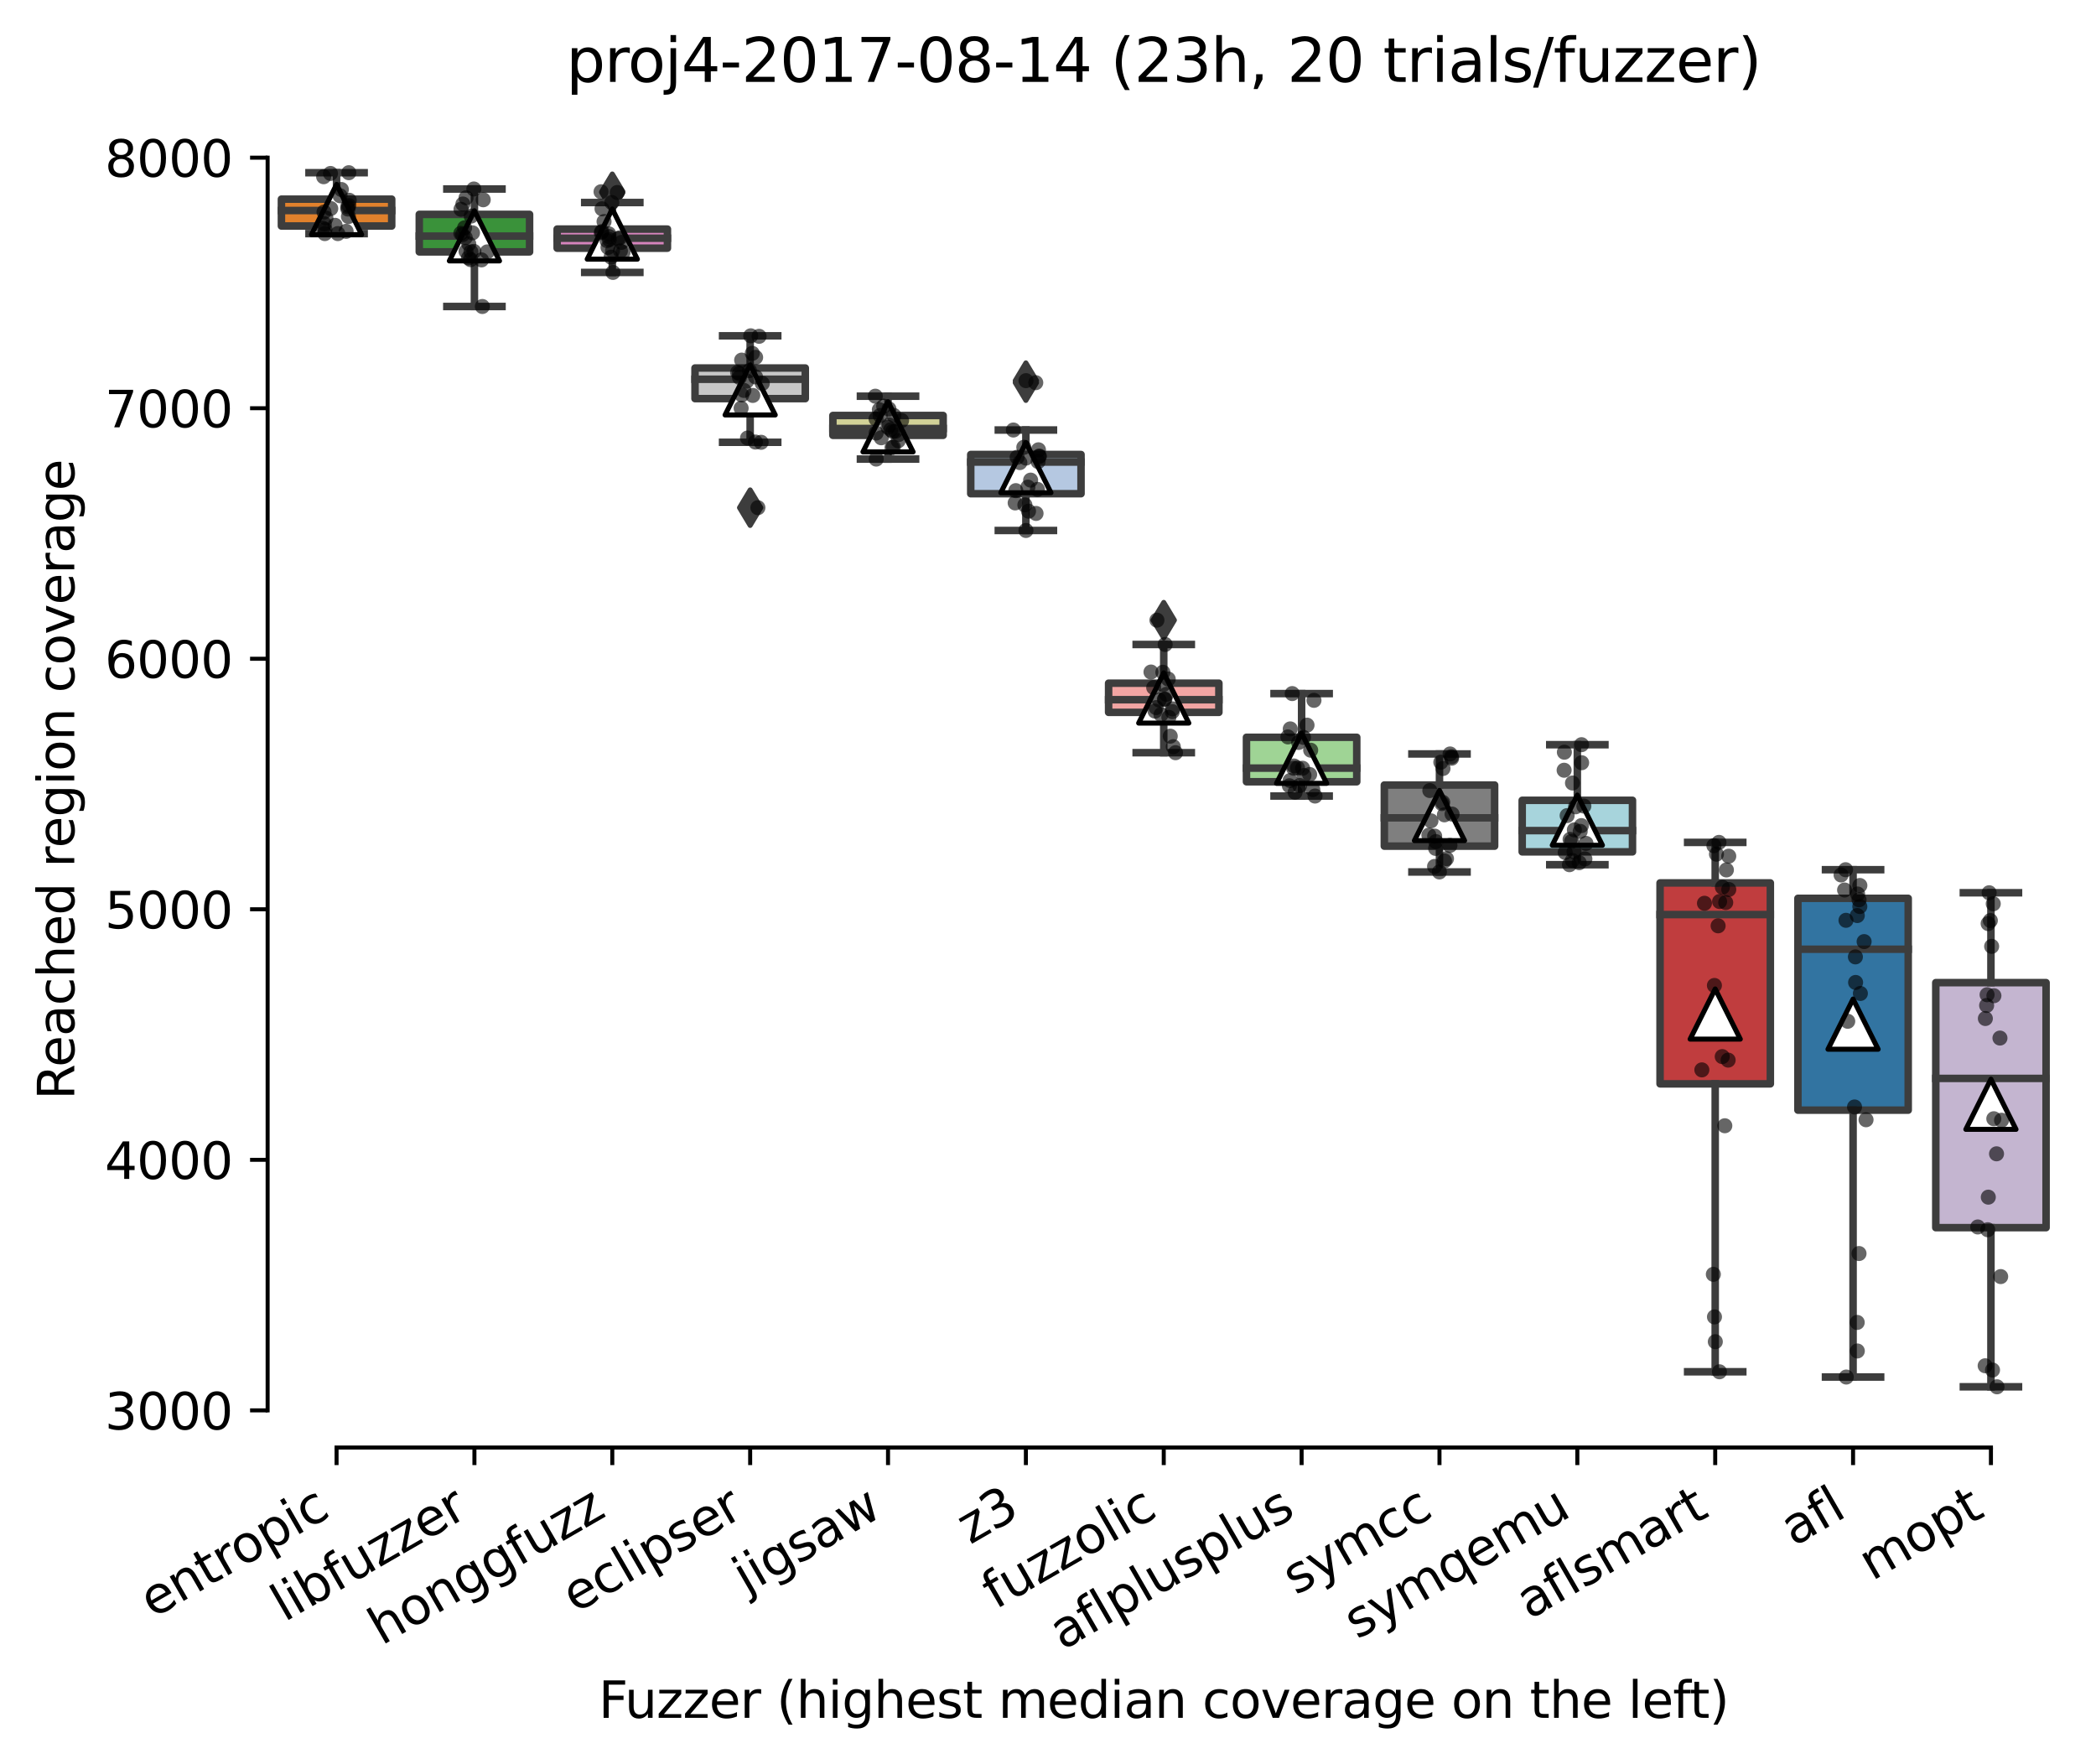 <?xml version="1.0" encoding="utf-8" standalone="no"?>
<!DOCTYPE svg PUBLIC "-//W3C//DTD SVG 1.1//EN"
  "http://www.w3.org/Graphics/SVG/1.1/DTD/svg11.dtd">
<svg xmlns:xlink="http://www.w3.org/1999/xlink" width="417.648pt" height="351.576pt" viewBox="0 0 417.648 351.576" xmlns="http://www.w3.org/2000/svg" version="1.1">
 <defs>
  <style type="text/css">*{stroke-linejoin: round; stroke-linecap: butt}</style>
 </defs>
 <g id="figure_1">
  <g id="patch_1">
   <path d="M 0 351.576 
L 417.648 351.576 
L 417.648 0 
L 0 0 
z
" style="fill: #ffffff"/>
  </g>
  <g id="axes_1">
   <g id="patch_2">
    <path d="M 53.328 288.43 
L 410.448 288.43 
L 410.448 22.318 
L 53.328 22.318 
z
" style="fill: #ffffff"/>
   </g>
   <g id="patch_3">
    <path d="M 56.075 45.035 
L 78.052 45.035 
L 78.052 39.681 
L 56.075 39.681 
L 56.075 45.035 
z
" clip-path="url(#pc2f27d3f95)" style="fill: #e1812c; stroke: #3d3d3d; stroke-width: 1.5; stroke-linejoin: miter"/>
   </g>
   <g id="patch_4">
    <path d="M 83.546 50.189 
L 105.523 50.189 
L 105.523 42.714 
L 83.546 42.714 
L 83.546 50.189 
z
" clip-path="url(#pc2f27d3f95)" style="fill: #3a923a; stroke: #3d3d3d; stroke-width: 1.5; stroke-linejoin: miter"/>
   </g>
   <g id="patch_5">
    <path d="M 111.017 49.453 
L 132.993 49.453 
L 132.993 45.646 
L 111.017 45.646 
L 111.017 49.453 
z
" clip-path="url(#pc2f27d3f95)" style="fill: #d684bd; stroke: #3d3d3d; stroke-width: 1.5; stroke-linejoin: miter"/>
   </g>
   <g id="patch_6">
    <path d="M 138.488 79.431 
L 160.464 79.431 
L 160.464 73.328 
L 138.488 73.328 
L 138.488 79.431 
z
" clip-path="url(#pc2f27d3f95)" style="fill: #c7c7c7; stroke: #3d3d3d; stroke-width: 1.5; stroke-linejoin: miter"/>
   </g>
   <g id="patch_7">
    <path d="M 165.958 86.744 
L 187.935 86.744 
L 187.935 82.788 
L 165.958 82.788 
L 165.958 86.744 
z
" clip-path="url(#pc2f27d3f95)" style="fill: #d1d197; stroke: #3d3d3d; stroke-width: 1.5; stroke-linejoin: miter"/>
   </g>
   <g id="patch_8">
    <path d="M 193.429 98.376 
L 215.406 98.376 
L 215.406 90.563 
L 193.429 90.563 
L 193.429 98.376 
z
" clip-path="url(#pc2f27d3f95)" style="fill: #b5c8e1; stroke: #3d3d3d; stroke-width: 1.5; stroke-linejoin: miter"/>
   </g>
   <g id="patch_9">
    <path d="M 220.9 141.945 
L 242.876 141.945 
L 242.876 136.129 
L 220.9 136.129 
L 220.9 141.945 
z
" clip-path="url(#pc2f27d3f95)" style="fill: #f2a5a3; stroke: #3d3d3d; stroke-width: 1.5; stroke-linejoin: miter"/>
   </g>
   <g id="patch_10">
    <path d="M 248.371 155.773 
L 270.347 155.773 
L 270.347 146.912 
L 248.371 146.912 
L 248.371 155.773 
z
" clip-path="url(#pc2f27d3f95)" style="fill: #9fd495; stroke: #3d3d3d; stroke-width: 1.5; stroke-linejoin: miter"/>
   </g>
   <g id="patch_11">
    <path d="M 275.841 168.603 
L 297.818 168.603 
L 297.818 156.422 
L 275.841 156.422 
L 275.841 168.603 
z
" clip-path="url(#pc2f27d3f95)" style="fill: #7f7f7f; stroke: #3d3d3d; stroke-width: 1.5; stroke-linejoin: miter"/>
   </g>
   <g id="patch_12">
    <path d="M 303.312 169.739 
L 325.289 169.739 
L 325.289 159.468 
L 303.312 159.468 
L 303.312 169.739 
z
" clip-path="url(#pc2f27d3f95)" style="fill: #a7d4dc; stroke: #3d3d3d; stroke-width: 1.5; stroke-linejoin: miter"/>
   </g>
   <g id="patch_13">
    <path d="M 330.783 215.966 
L 352.76 215.966 
L 352.76 175.929 
L 330.783 175.929 
L 330.783 215.966 
z
" clip-path="url(#pc2f27d3f95)" style="fill: #c03d3e; stroke: #3d3d3d; stroke-width: 1.5; stroke-linejoin: miter"/>
   </g>
   <g id="patch_14">
    <path d="M 358.254 221.208 
L 380.23 221.208 
L 380.23 179 
L 358.254 179 
L 358.254 221.208 
z
" clip-path="url(#pc2f27d3f95)" style="fill: #3274a1; stroke: #3d3d3d; stroke-width: 1.5; stroke-linejoin: miter"/>
   </g>
   <g id="patch_15">
    <path d="M 385.724 244.621 
L 407.701 244.621 
L 407.701 195.798 
L 385.724 195.798 
L 385.724 244.621 
z
" clip-path="url(#pc2f27d3f95)" style="fill: #c4b5d0; stroke: #3d3d3d; stroke-width: 1.5; stroke-linejoin: miter"/>
   </g>
   <g id="matplotlib.axis_1">
    <g id="xtick_1">
     <g id="line2d_1">
      <defs>
       <path id="m512ff5f1fb" d="M 0 0 
L 0 3.5 
" style="stroke: #000000; stroke-width: 0.8"/>
      </defs>
      <g>
       <use xlink:href="#m512ff5f1fb" x="67.064" y="288.43" style="stroke: #000000; stroke-width: 0.8"/>
      </g>
     </g>
     <g id="text_1">
      <!-- entropic -->
      <g transform="translate(30.481 322.531)rotate(-30)scale(0.1 -0.1)">
       <defs>
        <path id="DejaVuSans-65" d="M 3597 1894 
L 3597 1613 
L 953 1613 
Q 991 1019 1311 708 
Q 1631 397 2203 397 
Q 2534 397 2845 478 
Q 3156 559 3463 722 
L 3463 178 
Q 3153 47 2828 -22 
Q 2503 -91 2169 -91 
Q 1331 -91 842 396 
Q 353 884 353 1716 
Q 353 2575 817 3079 
Q 1281 3584 2069 3584 
Q 2775 3584 3186 3129 
Q 3597 2675 3597 1894 
z
M 3022 2063 
Q 3016 2534 2758 2815 
Q 2500 3097 2075 3097 
Q 1594 3097 1305 2825 
Q 1016 2553 972 2059 
L 3022 2063 
z
" transform="scale(0.016)"/>
        <path id="DejaVuSans-6e" d="M 3513 2113 
L 3513 0 
L 2938 0 
L 2938 2094 
Q 2938 2591 2744 2837 
Q 2550 3084 2163 3084 
Q 1697 3084 1428 2787 
Q 1159 2491 1159 1978 
L 1159 0 
L 581 0 
L 581 3500 
L 1159 3500 
L 1159 2956 
Q 1366 3272 1645 3428 
Q 1925 3584 2291 3584 
Q 2894 3584 3203 3211 
Q 3513 2838 3513 2113 
z
" transform="scale(0.016)"/>
        <path id="DejaVuSans-74" d="M 1172 4494 
L 1172 3500 
L 2356 3500 
L 2356 3053 
L 1172 3053 
L 1172 1153 
Q 1172 725 1289 603 
Q 1406 481 1766 481 
L 2356 481 
L 2356 0 
L 1766 0 
Q 1100 0 847 248 
Q 594 497 594 1153 
L 594 3053 
L 172 3053 
L 172 3500 
L 594 3500 
L 594 4494 
L 1172 4494 
z
" transform="scale(0.016)"/>
        <path id="DejaVuSans-72" d="M 2631 2963 
Q 2534 3019 2420 3045 
Q 2306 3072 2169 3072 
Q 1681 3072 1420 2755 
Q 1159 2438 1159 1844 
L 1159 0 
L 581 0 
L 581 3500 
L 1159 3500 
L 1159 2956 
Q 1341 3275 1631 3429 
Q 1922 3584 2338 3584 
Q 2397 3584 2469 3576 
Q 2541 3569 2628 3553 
L 2631 2963 
z
" transform="scale(0.016)"/>
        <path id="DejaVuSans-6f" d="M 1959 3097 
Q 1497 3097 1228 2736 
Q 959 2375 959 1747 
Q 959 1119 1226 758 
Q 1494 397 1959 397 
Q 2419 397 2687 759 
Q 2956 1122 2956 1747 
Q 2956 2369 2687 2733 
Q 2419 3097 1959 3097 
z
M 1959 3584 
Q 2709 3584 3137 3096 
Q 3566 2609 3566 1747 
Q 3566 888 3137 398 
Q 2709 -91 1959 -91 
Q 1206 -91 779 398 
Q 353 888 353 1747 
Q 353 2609 779 3096 
Q 1206 3584 1959 3584 
z
" transform="scale(0.016)"/>
        <path id="DejaVuSans-70" d="M 1159 525 
L 1159 -1331 
L 581 -1331 
L 581 3500 
L 1159 3500 
L 1159 2969 
Q 1341 3281 1617 3432 
Q 1894 3584 2278 3584 
Q 2916 3584 3314 3078 
Q 3713 2572 3713 1747 
Q 3713 922 3314 415 
Q 2916 -91 2278 -91 
Q 1894 -91 1617 61 
Q 1341 213 1159 525 
z
M 3116 1747 
Q 3116 2381 2855 2742 
Q 2594 3103 2138 3103 
Q 1681 3103 1420 2742 
Q 1159 2381 1159 1747 
Q 1159 1113 1420 752 
Q 1681 391 2138 391 
Q 2594 391 2855 752 
Q 3116 1113 3116 1747 
z
" transform="scale(0.016)"/>
        <path id="DejaVuSans-69" d="M 603 3500 
L 1178 3500 
L 1178 0 
L 603 0 
L 603 3500 
z
M 603 4863 
L 1178 4863 
L 1178 4134 
L 603 4134 
L 603 4863 
z
" transform="scale(0.016)"/>
        <path id="DejaVuSans-63" d="M 3122 3366 
L 3122 2828 
Q 2878 2963 2633 3030 
Q 2388 3097 2138 3097 
Q 1578 3097 1268 2742 
Q 959 2388 959 1747 
Q 959 1106 1268 751 
Q 1578 397 2138 397 
Q 2388 397 2633 464 
Q 2878 531 3122 666 
L 3122 134 
Q 2881 22 2623 -34 
Q 2366 -91 2075 -91 
Q 1284 -91 818 406 
Q 353 903 353 1747 
Q 353 2603 823 3093 
Q 1294 3584 2113 3584 
Q 2378 3584 2631 3529 
Q 2884 3475 3122 3366 
z
" transform="scale(0.016)"/>
       </defs>
       <use xlink:href="#DejaVuSans-65"/>
       <use xlink:href="#DejaVuSans-6e" x="61.523"/>
       <use xlink:href="#DejaVuSans-74" x="124.902"/>
       <use xlink:href="#DejaVuSans-72" x="164.111"/>
       <use xlink:href="#DejaVuSans-6f" x="202.975"/>
       <use xlink:href="#DejaVuSans-70" x="264.156"/>
       <use xlink:href="#DejaVuSans-69" x="327.633"/>
       <use xlink:href="#DejaVuSans-63" x="355.416"/>
      </g>
     </g>
    </g>
    <g id="xtick_2">
     <g id="line2d_2">
      <g>
       <use xlink:href="#m512ff5f1fb" x="94.534" y="288.43" style="stroke: #000000; stroke-width: 0.8"/>
      </g>
     </g>
     <g id="text_2">
      <!-- libfuzzer -->
      <g transform="translate(56.668 323.272)rotate(-30)scale(0.1 -0.1)">
       <defs>
        <path id="DejaVuSans-6c" d="M 603 4863 
L 1178 4863 
L 1178 0 
L 603 0 
L 603 4863 
z
" transform="scale(0.016)"/>
        <path id="DejaVuSans-62" d="M 3116 1747 
Q 3116 2381 2855 2742 
Q 2594 3103 2138 3103 
Q 1681 3103 1420 2742 
Q 1159 2381 1159 1747 
Q 1159 1113 1420 752 
Q 1681 391 2138 391 
Q 2594 391 2855 752 
Q 3116 1113 3116 1747 
z
M 1159 2969 
Q 1341 3281 1617 3432 
Q 1894 3584 2278 3584 
Q 2916 3584 3314 3078 
Q 3713 2572 3713 1747 
Q 3713 922 3314 415 
Q 2916 -91 2278 -91 
Q 1894 -91 1617 61 
Q 1341 213 1159 525 
L 1159 0 
L 581 0 
L 581 4863 
L 1159 4863 
L 1159 2969 
z
" transform="scale(0.016)"/>
        <path id="DejaVuSans-66" d="M 2375 4863 
L 2375 4384 
L 1825 4384 
Q 1516 4384 1395 4259 
Q 1275 4134 1275 3809 
L 1275 3500 
L 2222 3500 
L 2222 3053 
L 1275 3053 
L 1275 0 
L 697 0 
L 697 3053 
L 147 3053 
L 147 3500 
L 697 3500 
L 697 3744 
Q 697 4328 969 4595 
Q 1241 4863 1831 4863 
L 2375 4863 
z
" transform="scale(0.016)"/>
        <path id="DejaVuSans-75" d="M 544 1381 
L 544 3500 
L 1119 3500 
L 1119 1403 
Q 1119 906 1312 657 
Q 1506 409 1894 409 
Q 2359 409 2629 706 
Q 2900 1003 2900 1516 
L 2900 3500 
L 3475 3500 
L 3475 0 
L 2900 0 
L 2900 538 
Q 2691 219 2414 64 
Q 2138 -91 1772 -91 
Q 1169 -91 856 284 
Q 544 659 544 1381 
z
M 1991 3584 
L 1991 3584 
z
" transform="scale(0.016)"/>
        <path id="DejaVuSans-7a" d="M 353 3500 
L 3084 3500 
L 3084 2975 
L 922 459 
L 3084 459 
L 3084 0 
L 275 0 
L 275 525 
L 2438 3041 
L 353 3041 
L 353 3500 
z
" transform="scale(0.016)"/>
       </defs>
       <use xlink:href="#DejaVuSans-6c"/>
       <use xlink:href="#DejaVuSans-69" x="27.783"/>
       <use xlink:href="#DejaVuSans-62" x="55.566"/>
       <use xlink:href="#DejaVuSans-66" x="119.043"/>
       <use xlink:href="#DejaVuSans-75" x="154.248"/>
       <use xlink:href="#DejaVuSans-7a" x="217.627"/>
       <use xlink:href="#DejaVuSans-7a" x="270.117"/>
       <use xlink:href="#DejaVuSans-65" x="322.607"/>
       <use xlink:href="#DejaVuSans-72" x="384.131"/>
      </g>
     </g>
    </g>
    <g id="xtick_3">
     <g id="line2d_3">
      <g>
       <use xlink:href="#m512ff5f1fb" x="122.005" y="288.43" style="stroke: #000000; stroke-width: 0.8"/>
      </g>
     </g>
     <g id="text_3">
      <!-- honggfuzz -->
      <g transform="translate(76.066 327.933)rotate(-30)scale(0.1 -0.1)">
       <defs>
        <path id="DejaVuSans-68" d="M 3513 2113 
L 3513 0 
L 2938 0 
L 2938 2094 
Q 2938 2591 2744 2837 
Q 2550 3084 2163 3084 
Q 1697 3084 1428 2787 
Q 1159 2491 1159 1978 
L 1159 0 
L 581 0 
L 581 4863 
L 1159 4863 
L 1159 2956 
Q 1366 3272 1645 3428 
Q 1925 3584 2291 3584 
Q 2894 3584 3203 3211 
Q 3513 2838 3513 2113 
z
" transform="scale(0.016)"/>
        <path id="DejaVuSans-67" d="M 2906 1791 
Q 2906 2416 2648 2759 
Q 2391 3103 1925 3103 
Q 1463 3103 1205 2759 
Q 947 2416 947 1791 
Q 947 1169 1205 825 
Q 1463 481 1925 481 
Q 2391 481 2648 825 
Q 2906 1169 2906 1791 
z
M 3481 434 
Q 3481 -459 3084 -895 
Q 2688 -1331 1869 -1331 
Q 1566 -1331 1297 -1286 
Q 1028 -1241 775 -1147 
L 775 -588 
Q 1028 -725 1275 -790 
Q 1522 -856 1778 -856 
Q 2344 -856 2625 -561 
Q 2906 -266 2906 331 
L 2906 616 
Q 2728 306 2450 153 
Q 2172 0 1784 0 
Q 1141 0 747 490 
Q 353 981 353 1791 
Q 353 2603 747 3093 
Q 1141 3584 1784 3584 
Q 2172 3584 2450 3431 
Q 2728 3278 2906 2969 
L 2906 3500 
L 3481 3500 
L 3481 434 
z
" transform="scale(0.016)"/>
       </defs>
       <use xlink:href="#DejaVuSans-68"/>
       <use xlink:href="#DejaVuSans-6f" x="63.379"/>
       <use xlink:href="#DejaVuSans-6e" x="124.561"/>
       <use xlink:href="#DejaVuSans-67" x="187.939"/>
       <use xlink:href="#DejaVuSans-67" x="251.416"/>
       <use xlink:href="#DejaVuSans-66" x="314.893"/>
       <use xlink:href="#DejaVuSans-75" x="350.098"/>
       <use xlink:href="#DejaVuSans-7a" x="413.477"/>
       <use xlink:href="#DejaVuSans-7a" x="465.967"/>
      </g>
     </g>
    </g>
    <g id="xtick_4">
     <g id="line2d_4">
      <g>
       <use xlink:href="#m512ff5f1fb" x="149.476" y="288.43" style="stroke: #000000; stroke-width: 0.8"/>
      </g>
     </g>
     <g id="text_4">
      <!-- eclipser -->
      <g transform="translate(114.635 321.525)rotate(-30)scale(0.1 -0.1)">
       <defs>
        <path id="DejaVuSans-73" d="M 2834 3397 
L 2834 2853 
Q 2591 2978 2328 3040 
Q 2066 3103 1784 3103 
Q 1356 3103 1142 2972 
Q 928 2841 928 2578 
Q 928 2378 1081 2264 
Q 1234 2150 1697 2047 
L 1894 2003 
Q 2506 1872 2764 1633 
Q 3022 1394 3022 966 
Q 3022 478 2636 193 
Q 2250 -91 1575 -91 
Q 1294 -91 989 -36 
Q 684 19 347 128 
L 347 722 
Q 666 556 975 473 
Q 1284 391 1588 391 
Q 1994 391 2212 530 
Q 2431 669 2431 922 
Q 2431 1156 2273 1281 
Q 2116 1406 1581 1522 
L 1381 1569 
Q 847 1681 609 1914 
Q 372 2147 372 2553 
Q 372 3047 722 3315 
Q 1072 3584 1716 3584 
Q 2034 3584 2315 3537 
Q 2597 3491 2834 3397 
z
" transform="scale(0.016)"/>
       </defs>
       <use xlink:href="#DejaVuSans-65"/>
       <use xlink:href="#DejaVuSans-63" x="61.523"/>
       <use xlink:href="#DejaVuSans-6c" x="116.504"/>
       <use xlink:href="#DejaVuSans-69" x="144.287"/>
       <use xlink:href="#DejaVuSans-70" x="172.07"/>
       <use xlink:href="#DejaVuSans-73" x="235.547"/>
       <use xlink:href="#DejaVuSans-65" x="287.646"/>
       <use xlink:href="#DejaVuSans-72" x="349.17"/>
      </g>
     </g>
    </g>
    <g id="xtick_5">
     <g id="line2d_5">
      <g>
       <use xlink:href="#m512ff5f1fb" x="176.947" y="288.43" style="stroke: #000000; stroke-width: 0.8"/>
      </g>
     </g>
     <g id="text_5">
      <!-- jigsaw -->
      <g transform="translate(148.696 317.721)rotate(-30)scale(0.1 -0.1)">
       <defs>
        <path id="DejaVuSans-6a" d="M 603 3500 
L 1178 3500 
L 1178 -63 
Q 1178 -731 923 -1031 
Q 669 -1331 103 -1331 
L -116 -1331 
L -116 -844 
L 38 -844 
Q 366 -844 484 -692 
Q 603 -541 603 -63 
L 603 3500 
z
M 603 4863 
L 1178 4863 
L 1178 4134 
L 603 4134 
L 603 4863 
z
" transform="scale(0.016)"/>
        <path id="DejaVuSans-61" d="M 2194 1759 
Q 1497 1759 1228 1600 
Q 959 1441 959 1056 
Q 959 750 1161 570 
Q 1363 391 1709 391 
Q 2188 391 2477 730 
Q 2766 1069 2766 1631 
L 2766 1759 
L 2194 1759 
z
M 3341 1997 
L 3341 0 
L 2766 0 
L 2766 531 
Q 2569 213 2275 61 
Q 1981 -91 1556 -91 
Q 1019 -91 701 211 
Q 384 513 384 1019 
Q 384 1609 779 1909 
Q 1175 2209 1959 2209 
L 2766 2209 
L 2766 2266 
Q 2766 2663 2505 2880 
Q 2244 3097 1772 3097 
Q 1472 3097 1187 3025 
Q 903 2953 641 2809 
L 641 3341 
Q 956 3463 1253 3523 
Q 1550 3584 1831 3584 
Q 2591 3584 2966 3190 
Q 3341 2797 3341 1997 
z
" transform="scale(0.016)"/>
        <path id="DejaVuSans-77" d="M 269 3500 
L 844 3500 
L 1563 769 
L 2278 3500 
L 2956 3500 
L 3675 769 
L 4391 3500 
L 4966 3500 
L 4050 0 
L 3372 0 
L 2619 2869 
L 1863 0 
L 1184 0 
L 269 3500 
z
" transform="scale(0.016)"/>
       </defs>
       <use xlink:href="#DejaVuSans-6a"/>
       <use xlink:href="#DejaVuSans-69" x="27.783"/>
       <use xlink:href="#DejaVuSans-67" x="55.566"/>
       <use xlink:href="#DejaVuSans-73" x="119.043"/>
       <use xlink:href="#DejaVuSans-61" x="171.143"/>
       <use xlink:href="#DejaVuSans-77" x="232.422"/>
      </g>
     </g>
    </g>
    <g id="xtick_6">
     <g id="line2d_6">
      <g>
       <use xlink:href="#m512ff5f1fb" x="204.417" y="288.43" style="stroke: #000000; stroke-width: 0.8"/>
      </g>
     </g>
     <g id="text_6">
      <!-- z3 -->
      <g transform="translate(193.322 307.816)rotate(-30)scale(0.1 -0.1)">
       <defs>
        <path id="DejaVuSans-33" d="M 2597 2516 
Q 3050 2419 3304 2112 
Q 3559 1806 3559 1356 
Q 3559 666 3084 287 
Q 2609 -91 1734 -91 
Q 1441 -91 1130 -33 
Q 819 25 488 141 
L 488 750 
Q 750 597 1062 519 
Q 1375 441 1716 441 
Q 2309 441 2620 675 
Q 2931 909 2931 1356 
Q 2931 1769 2642 2001 
Q 2353 2234 1838 2234 
L 1294 2234 
L 1294 2753 
L 1863 2753 
Q 2328 2753 2575 2939 
Q 2822 3125 2822 3475 
Q 2822 3834 2567 4026 
Q 2313 4219 1838 4219 
Q 1578 4219 1281 4162 
Q 984 4106 628 3988 
L 628 4550 
Q 988 4650 1302 4700 
Q 1616 4750 1894 4750 
Q 2613 4750 3031 4423 
Q 3450 4097 3450 3541 
Q 3450 3153 3228 2886 
Q 3006 2619 2597 2516 
z
" transform="scale(0.016)"/>
       </defs>
       <use xlink:href="#DejaVuSans-7a"/>
       <use xlink:href="#DejaVuSans-33" x="52.49"/>
      </g>
     </g>
    </g>
    <g id="xtick_7">
     <g id="line2d_7">
      <g>
       <use xlink:href="#m512ff5f1fb" x="231.888" y="288.43" style="stroke: #000000; stroke-width: 0.8"/>
      </g>
     </g>
     <g id="text_7">
      <!-- fuzzolic -->
      <g transform="translate(198.348 320.775)rotate(-30)scale(0.1 -0.1)">
       <use xlink:href="#DejaVuSans-66"/>
       <use xlink:href="#DejaVuSans-75" x="35.205"/>
       <use xlink:href="#DejaVuSans-7a" x="98.584"/>
       <use xlink:href="#DejaVuSans-7a" x="151.074"/>
       <use xlink:href="#DejaVuSans-6f" x="203.564"/>
       <use xlink:href="#DejaVuSans-6c" x="264.746"/>
       <use xlink:href="#DejaVuSans-69" x="292.529"/>
       <use xlink:href="#DejaVuSans-63" x="320.312"/>
      </g>
     </g>
    </g>
    <g id="xtick_8">
     <g id="line2d_8">
      <g>
       <use xlink:href="#m512ff5f1fb" x="259.359" y="288.43" style="stroke: #000000; stroke-width: 0.8"/>
      </g>
     </g>
     <g id="text_8">
      <!-- aflplusplus -->
      <g transform="translate(211.75 328.897)rotate(-30)scale(0.1 -0.1)">
       <use xlink:href="#DejaVuSans-61"/>
       <use xlink:href="#DejaVuSans-66" x="61.279"/>
       <use xlink:href="#DejaVuSans-6c" x="96.484"/>
       <use xlink:href="#DejaVuSans-70" x="124.268"/>
       <use xlink:href="#DejaVuSans-6c" x="187.744"/>
       <use xlink:href="#DejaVuSans-75" x="215.527"/>
       <use xlink:href="#DejaVuSans-73" x="278.906"/>
       <use xlink:href="#DejaVuSans-70" x="331.006"/>
       <use xlink:href="#DejaVuSans-6c" x="394.482"/>
       <use xlink:href="#DejaVuSans-75" x="422.266"/>
       <use xlink:href="#DejaVuSans-73" x="485.645"/>
      </g>
     </g>
    </g>
    <g id="xtick_9">
     <g id="line2d_9">
      <g>
       <use xlink:href="#m512ff5f1fb" x="286.83" y="288.43" style="stroke: #000000; stroke-width: 0.8"/>
      </g>
     </g>
     <g id="text_9">
      <!-- symcc -->
      <g transform="translate(258.193 317.943)rotate(-30)scale(0.1 -0.1)">
       <defs>
        <path id="DejaVuSans-79" d="M 2059 -325 
Q 1816 -950 1584 -1140 
Q 1353 -1331 966 -1331 
L 506 -1331 
L 506 -850 
L 844 -850 
Q 1081 -850 1212 -737 
Q 1344 -625 1503 -206 
L 1606 56 
L 191 3500 
L 800 3500 
L 1894 763 
L 2988 3500 
L 3597 3500 
L 2059 -325 
z
" transform="scale(0.016)"/>
        <path id="DejaVuSans-6d" d="M 3328 2828 
Q 3544 3216 3844 3400 
Q 4144 3584 4550 3584 
Q 5097 3584 5394 3201 
Q 5691 2819 5691 2113 
L 5691 0 
L 5113 0 
L 5113 2094 
Q 5113 2597 4934 2840 
Q 4756 3084 4391 3084 
Q 3944 3084 3684 2787 
Q 3425 2491 3425 1978 
L 3425 0 
L 2847 0 
L 2847 2094 
Q 2847 2600 2669 2842 
Q 2491 3084 2119 3084 
Q 1678 3084 1418 2786 
Q 1159 2488 1159 1978 
L 1159 0 
L 581 0 
L 581 3500 
L 1159 3500 
L 1159 2956 
Q 1356 3278 1631 3431 
Q 1906 3584 2284 3584 
Q 2666 3584 2933 3390 
Q 3200 3197 3328 2828 
z
" transform="scale(0.016)"/>
       </defs>
       <use xlink:href="#DejaVuSans-73"/>
       <use xlink:href="#DejaVuSans-79" x="52.1"/>
       <use xlink:href="#DejaVuSans-6d" x="111.279"/>
       <use xlink:href="#DejaVuSans-63" x="208.691"/>
       <use xlink:href="#DejaVuSans-63" x="263.672"/>
      </g>
     </g>
    </g>
    <g id="xtick_10">
     <g id="line2d_10">
      <g>
       <use xlink:href="#m512ff5f1fb" x="314.3" y="288.43" style="stroke: #000000; stroke-width: 0.8"/>
      </g>
     </g>
     <g id="text_10">
      <!-- symqemu -->
      <g transform="translate(270.437 326.735)rotate(-30)scale(0.1 -0.1)">
       <defs>
        <path id="DejaVuSans-71" d="M 947 1747 
Q 947 1113 1208 752 
Q 1469 391 1925 391 
Q 2381 391 2643 752 
Q 2906 1113 2906 1747 
Q 2906 2381 2643 2742 
Q 2381 3103 1925 3103 
Q 1469 3103 1208 2742 
Q 947 2381 947 1747 
z
M 2906 525 
Q 2725 213 2448 61 
Q 2172 -91 1784 -91 
Q 1150 -91 751 415 
Q 353 922 353 1747 
Q 353 2572 751 3078 
Q 1150 3584 1784 3584 
Q 2172 3584 2448 3432 
Q 2725 3281 2906 2969 
L 2906 3500 
L 3481 3500 
L 3481 -1331 
L 2906 -1331 
L 2906 525 
z
" transform="scale(0.016)"/>
       </defs>
       <use xlink:href="#DejaVuSans-73"/>
       <use xlink:href="#DejaVuSans-79" x="52.1"/>
       <use xlink:href="#DejaVuSans-6d" x="111.279"/>
       <use xlink:href="#DejaVuSans-71" x="208.691"/>
       <use xlink:href="#DejaVuSans-65" x="272.168"/>
       <use xlink:href="#DejaVuSans-6d" x="333.691"/>
       <use xlink:href="#DejaVuSans-75" x="431.104"/>
      </g>
     </g>
    </g>
    <g id="xtick_11">
     <g id="line2d_11">
      <g>
       <use xlink:href="#m512ff5f1fb" x="341.771" y="288.43" style="stroke: #000000; stroke-width: 0.8"/>
      </g>
     </g>
     <g id="text_11">
      <!-- aflsmart -->
      <g transform="translate(304.76 322.779)rotate(-30)scale(0.1 -0.1)">
       <use xlink:href="#DejaVuSans-61"/>
       <use xlink:href="#DejaVuSans-66" x="61.279"/>
       <use xlink:href="#DejaVuSans-6c" x="96.484"/>
       <use xlink:href="#DejaVuSans-73" x="124.268"/>
       <use xlink:href="#DejaVuSans-6d" x="176.367"/>
       <use xlink:href="#DejaVuSans-61" x="273.779"/>
       <use xlink:href="#DejaVuSans-72" x="335.059"/>
       <use xlink:href="#DejaVuSans-74" x="376.172"/>
      </g>
     </g>
    </g>
    <g id="xtick_12">
     <g id="line2d_12">
      <g>
       <use xlink:href="#m512ff5f1fb" x="369.242" y="288.43" style="stroke: #000000; stroke-width: 0.8"/>
      </g>
     </g>
     <g id="text_12">
      <!-- afl -->
      <g transform="translate(357.44 308.224)rotate(-30)scale(0.1 -0.1)">
       <use xlink:href="#DejaVuSans-61"/>
       <use xlink:href="#DejaVuSans-66" x="61.279"/>
       <use xlink:href="#DejaVuSans-6c" x="96.484"/>
      </g>
     </g>
    </g>
    <g id="xtick_13">
     <g id="line2d_13">
      <g>
       <use xlink:href="#m512ff5f1fb" x="396.713" y="288.43" style="stroke: #000000; stroke-width: 0.8"/>
      </g>
     </g>
     <g id="text_13">
      <!-- mopt -->
      <g transform="translate(373.045 315.075)rotate(-30)scale(0.1 -0.1)">
       <use xlink:href="#DejaVuSans-6d"/>
       <use xlink:href="#DejaVuSans-6f" x="97.412"/>
       <use xlink:href="#DejaVuSans-70" x="158.594"/>
       <use xlink:href="#DejaVuSans-74" x="222.07"/>
      </g>
     </g>
    </g>
    <g id="text_14">
     <!-- Fuzzer (highest median coverage on the left) -->
     <g transform="translate(119.27 342.297)scale(0.1 -0.1)">
      <defs>
       <path id="DejaVuSans-46" d="M 628 4666 
L 3309 4666 
L 3309 4134 
L 1259 4134 
L 1259 2759 
L 3109 2759 
L 3109 2228 
L 1259 2228 
L 1259 0 
L 628 0 
L 628 4666 
z
" transform="scale(0.016)"/>
       <path id="DejaVuSans-20" transform="scale(0.016)"/>
       <path id="DejaVuSans-28" d="M 1984 4856 
Q 1566 4138 1362 3434 
Q 1159 2731 1159 2009 
Q 1159 1288 1364 580 
Q 1569 -128 1984 -844 
L 1484 -844 
Q 1016 -109 783 600 
Q 550 1309 550 2009 
Q 550 2706 781 3412 
Q 1013 4119 1484 4856 
L 1984 4856 
z
" transform="scale(0.016)"/>
       <path id="DejaVuSans-64" d="M 2906 2969 
L 2906 4863 
L 3481 4863 
L 3481 0 
L 2906 0 
L 2906 525 
Q 2725 213 2448 61 
Q 2172 -91 1784 -91 
Q 1150 -91 751 415 
Q 353 922 353 1747 
Q 353 2572 751 3078 
Q 1150 3584 1784 3584 
Q 2172 3584 2448 3432 
Q 2725 3281 2906 2969 
z
M 947 1747 
Q 947 1113 1208 752 
Q 1469 391 1925 391 
Q 2381 391 2643 752 
Q 2906 1113 2906 1747 
Q 2906 2381 2643 2742 
Q 2381 3103 1925 3103 
Q 1469 3103 1208 2742 
Q 947 2381 947 1747 
z
" transform="scale(0.016)"/>
       <path id="DejaVuSans-76" d="M 191 3500 
L 800 3500 
L 1894 563 
L 2988 3500 
L 3597 3500 
L 2284 0 
L 1503 0 
L 191 3500 
z
" transform="scale(0.016)"/>
       <path id="DejaVuSans-29" d="M 513 4856 
L 1013 4856 
Q 1481 4119 1714 3412 
Q 1947 2706 1947 2009 
Q 1947 1309 1714 600 
Q 1481 -109 1013 -844 
L 513 -844 
Q 928 -128 1133 580 
Q 1338 1288 1338 2009 
Q 1338 2731 1133 3434 
Q 928 4138 513 4856 
z
" transform="scale(0.016)"/>
      </defs>
      <use xlink:href="#DejaVuSans-46"/>
      <use xlink:href="#DejaVuSans-75" x="52.02"/>
      <use xlink:href="#DejaVuSans-7a" x="115.398"/>
      <use xlink:href="#DejaVuSans-7a" x="167.889"/>
      <use xlink:href="#DejaVuSans-65" x="220.379"/>
      <use xlink:href="#DejaVuSans-72" x="281.902"/>
      <use xlink:href="#DejaVuSans-20" x="323.016"/>
      <use xlink:href="#DejaVuSans-28" x="354.803"/>
      <use xlink:href="#DejaVuSans-68" x="393.816"/>
      <use xlink:href="#DejaVuSans-69" x="457.195"/>
      <use xlink:href="#DejaVuSans-67" x="484.979"/>
      <use xlink:href="#DejaVuSans-68" x="548.455"/>
      <use xlink:href="#DejaVuSans-65" x="611.834"/>
      <use xlink:href="#DejaVuSans-73" x="673.357"/>
      <use xlink:href="#DejaVuSans-74" x="725.457"/>
      <use xlink:href="#DejaVuSans-20" x="764.666"/>
      <use xlink:href="#DejaVuSans-6d" x="796.453"/>
      <use xlink:href="#DejaVuSans-65" x="893.865"/>
      <use xlink:href="#DejaVuSans-64" x="955.389"/>
      <use xlink:href="#DejaVuSans-69" x="1018.865"/>
      <use xlink:href="#DejaVuSans-61" x="1046.648"/>
      <use xlink:href="#DejaVuSans-6e" x="1107.928"/>
      <use xlink:href="#DejaVuSans-20" x="1171.307"/>
      <use xlink:href="#DejaVuSans-63" x="1203.094"/>
      <use xlink:href="#DejaVuSans-6f" x="1258.074"/>
      <use xlink:href="#DejaVuSans-76" x="1319.256"/>
      <use xlink:href="#DejaVuSans-65" x="1378.436"/>
      <use xlink:href="#DejaVuSans-72" x="1439.959"/>
      <use xlink:href="#DejaVuSans-61" x="1481.072"/>
      <use xlink:href="#DejaVuSans-67" x="1542.352"/>
      <use xlink:href="#DejaVuSans-65" x="1605.828"/>
      <use xlink:href="#DejaVuSans-20" x="1667.352"/>
      <use xlink:href="#DejaVuSans-6f" x="1699.139"/>
      <use xlink:href="#DejaVuSans-6e" x="1760.32"/>
      <use xlink:href="#DejaVuSans-20" x="1823.699"/>
      <use xlink:href="#DejaVuSans-74" x="1855.486"/>
      <use xlink:href="#DejaVuSans-68" x="1894.695"/>
      <use xlink:href="#DejaVuSans-65" x="1958.074"/>
      <use xlink:href="#DejaVuSans-20" x="2019.598"/>
      <use xlink:href="#DejaVuSans-6c" x="2051.385"/>
      <use xlink:href="#DejaVuSans-65" x="2079.168"/>
      <use xlink:href="#DejaVuSans-66" x="2140.691"/>
      <use xlink:href="#DejaVuSans-74" x="2174.146"/>
      <use xlink:href="#DejaVuSans-29" x="2213.355"/>
     </g>
    </g>
   </g>
   <g id="matplotlib.axis_2">
    <g id="ytick_1">
     <g id="line2d_14">
      <defs>
       <path id="m78235a5c83" d="M 0 0 
L -3.5 0 
" style="stroke: #000000; stroke-width: 0.8"/>
      </defs>
      <g>
       <use xlink:href="#m78235a5c83" x="53.328" y="281.027" style="stroke: #000000; stroke-width: 0.8"/>
      </g>
     </g>
     <g id="text_15">
      <!-- 3000 -->
      <g transform="translate(20.878 284.826)scale(0.1 -0.1)">
       <defs>
        <path id="DejaVuSans-30" d="M 2034 4250 
Q 1547 4250 1301 3770 
Q 1056 3291 1056 2328 
Q 1056 1369 1301 889 
Q 1547 409 2034 409 
Q 2525 409 2770 889 
Q 3016 1369 3016 2328 
Q 3016 3291 2770 3770 
Q 2525 4250 2034 4250 
z
M 2034 4750 
Q 2819 4750 3233 4129 
Q 3647 3509 3647 2328 
Q 3647 1150 3233 529 
Q 2819 -91 2034 -91 
Q 1250 -91 836 529 
Q 422 1150 422 2328 
Q 422 3509 836 4129 
Q 1250 4750 2034 4750 
z
" transform="scale(0.016)"/>
       </defs>
       <use xlink:href="#DejaVuSans-33"/>
       <use xlink:href="#DejaVuSans-30" x="63.623"/>
       <use xlink:href="#DejaVuSans-30" x="127.246"/>
       <use xlink:href="#DejaVuSans-30" x="190.869"/>
      </g>
     </g>
    </g>
    <g id="ytick_2">
     <g id="line2d_15">
      <g>
       <use xlink:href="#m78235a5c83" x="53.328" y="231.105" style="stroke: #000000; stroke-width: 0.8"/>
      </g>
     </g>
     <g id="text_16">
      <!-- 4000 -->
      <g transform="translate(20.878 234.904)scale(0.1 -0.1)">
       <defs>
        <path id="DejaVuSans-34" d="M 2419 4116 
L 825 1625 
L 2419 1625 
L 2419 4116 
z
M 2253 4666 
L 3047 4666 
L 3047 1625 
L 3713 1625 
L 3713 1100 
L 3047 1100 
L 3047 0 
L 2419 0 
L 2419 1100 
L 313 1100 
L 313 1709 
L 2253 4666 
z
" transform="scale(0.016)"/>
       </defs>
       <use xlink:href="#DejaVuSans-34"/>
       <use xlink:href="#DejaVuSans-30" x="63.623"/>
       <use xlink:href="#DejaVuSans-30" x="127.246"/>
       <use xlink:href="#DejaVuSans-30" x="190.869"/>
      </g>
     </g>
    </g>
    <g id="ytick_3">
     <g id="line2d_16">
      <g>
       <use xlink:href="#m78235a5c83" x="53.328" y="181.184" style="stroke: #000000; stroke-width: 0.8"/>
      </g>
     </g>
     <g id="text_17">
      <!-- 5000 -->
      <g transform="translate(20.878 184.983)scale(0.1 -0.1)">
       <defs>
        <path id="DejaVuSans-35" d="M 691 4666 
L 3169 4666 
L 3169 4134 
L 1269 4134 
L 1269 2991 
Q 1406 3038 1543 3061 
Q 1681 3084 1819 3084 
Q 2600 3084 3056 2656 
Q 3513 2228 3513 1497 
Q 3513 744 3044 326 
Q 2575 -91 1722 -91 
Q 1428 -91 1123 -41 
Q 819 9 494 109 
L 494 744 
Q 775 591 1075 516 
Q 1375 441 1709 441 
Q 2250 441 2565 725 
Q 2881 1009 2881 1497 
Q 2881 1984 2565 2268 
Q 2250 2553 1709 2553 
Q 1456 2553 1204 2497 
Q 953 2441 691 2322 
L 691 4666 
z
" transform="scale(0.016)"/>
       </defs>
       <use xlink:href="#DejaVuSans-35"/>
       <use xlink:href="#DejaVuSans-30" x="63.623"/>
       <use xlink:href="#DejaVuSans-30" x="127.246"/>
       <use xlink:href="#DejaVuSans-30" x="190.869"/>
      </g>
     </g>
    </g>
    <g id="ytick_4">
     <g id="line2d_17">
      <g>
       <use xlink:href="#m78235a5c83" x="53.328" y="131.262" style="stroke: #000000; stroke-width: 0.8"/>
      </g>
     </g>
     <g id="text_18">
      <!-- 6000 -->
      <g transform="translate(20.878 135.061)scale(0.1 -0.1)">
       <defs>
        <path id="DejaVuSans-36" d="M 2113 2584 
Q 1688 2584 1439 2293 
Q 1191 2003 1191 1497 
Q 1191 994 1439 701 
Q 1688 409 2113 409 
Q 2538 409 2786 701 
Q 3034 994 3034 1497 
Q 3034 2003 2786 2293 
Q 2538 2584 2113 2584 
z
M 3366 4563 
L 3366 3988 
Q 3128 4100 2886 4159 
Q 2644 4219 2406 4219 
Q 1781 4219 1451 3797 
Q 1122 3375 1075 2522 
Q 1259 2794 1537 2939 
Q 1816 3084 2150 3084 
Q 2853 3084 3261 2657 
Q 3669 2231 3669 1497 
Q 3669 778 3244 343 
Q 2819 -91 2113 -91 
Q 1303 -91 875 529 
Q 447 1150 447 2328 
Q 447 3434 972 4092 
Q 1497 4750 2381 4750 
Q 2619 4750 2861 4703 
Q 3103 4656 3366 4563 
z
" transform="scale(0.016)"/>
       </defs>
       <use xlink:href="#DejaVuSans-36"/>
       <use xlink:href="#DejaVuSans-30" x="63.623"/>
       <use xlink:href="#DejaVuSans-30" x="127.246"/>
       <use xlink:href="#DejaVuSans-30" x="190.869"/>
      </g>
     </g>
    </g>
    <g id="ytick_5">
     <g id="line2d_18">
      <g>
       <use xlink:href="#m78235a5c83" x="53.328" y="81.34" style="stroke: #000000; stroke-width: 0.8"/>
      </g>
     </g>
     <g id="text_19">
      <!-- 7000 -->
      <g transform="translate(20.878 85.14)scale(0.1 -0.1)">
       <defs>
        <path id="DejaVuSans-37" d="M 525 4666 
L 3525 4666 
L 3525 4397 
L 1831 0 
L 1172 0 
L 2766 4134 
L 525 4134 
L 525 4666 
z
" transform="scale(0.016)"/>
       </defs>
       <use xlink:href="#DejaVuSans-37"/>
       <use xlink:href="#DejaVuSans-30" x="63.623"/>
       <use xlink:href="#DejaVuSans-30" x="127.246"/>
       <use xlink:href="#DejaVuSans-30" x="190.869"/>
      </g>
     </g>
    </g>
    <g id="ytick_6">
     <g id="line2d_19">
      <g>
       <use xlink:href="#m78235a5c83" x="53.328" y="31.419" style="stroke: #000000; stroke-width: 0.8"/>
      </g>
     </g>
     <g id="text_20">
      <!-- 8000 -->
      <g transform="translate(20.878 35.218)scale(0.1 -0.1)">
       <defs>
        <path id="DejaVuSans-38" d="M 2034 2216 
Q 1584 2216 1326 1975 
Q 1069 1734 1069 1313 
Q 1069 891 1326 650 
Q 1584 409 2034 409 
Q 2484 409 2743 651 
Q 3003 894 3003 1313 
Q 3003 1734 2745 1975 
Q 2488 2216 2034 2216 
z
M 1403 2484 
Q 997 2584 770 2862 
Q 544 3141 544 3541 
Q 544 4100 942 4425 
Q 1341 4750 2034 4750 
Q 2731 4750 3128 4425 
Q 3525 4100 3525 3541 
Q 3525 3141 3298 2862 
Q 3072 2584 2669 2484 
Q 3125 2378 3379 2068 
Q 3634 1759 3634 1313 
Q 3634 634 3220 271 
Q 2806 -91 2034 -91 
Q 1263 -91 848 271 
Q 434 634 434 1313 
Q 434 1759 690 2068 
Q 947 2378 1403 2484 
z
M 1172 3481 
Q 1172 3119 1398 2916 
Q 1625 2713 2034 2713 
Q 2441 2713 2670 2916 
Q 2900 3119 2900 3481 
Q 2900 3844 2670 4047 
Q 2441 4250 2034 4250 
Q 1625 4250 1398 4047 
Q 1172 3844 1172 3481 
z
" transform="scale(0.016)"/>
       </defs>
       <use xlink:href="#DejaVuSans-38"/>
       <use xlink:href="#DejaVuSans-30" x="63.623"/>
       <use xlink:href="#DejaVuSans-30" x="127.246"/>
       <use xlink:href="#DejaVuSans-30" x="190.869"/>
      </g>
     </g>
    </g>
    <g id="text_21">
     <!-- Reached region coverage -->
     <g transform="translate(14.798 219.137)rotate(-90)scale(0.1 -0.1)">
      <defs>
       <path id="DejaVuSans-52" d="M 2841 2188 
Q 3044 2119 3236 1894 
Q 3428 1669 3622 1275 
L 4263 0 
L 3584 0 
L 2988 1197 
Q 2756 1666 2539 1819 
Q 2322 1972 1947 1972 
L 1259 1972 
L 1259 0 
L 628 0 
L 628 4666 
L 2053 4666 
Q 2853 4666 3247 4331 
Q 3641 3997 3641 3322 
Q 3641 2881 3436 2590 
Q 3231 2300 2841 2188 
z
M 1259 4147 
L 1259 2491 
L 2053 2491 
Q 2509 2491 2742 2702 
Q 2975 2913 2975 3322 
Q 2975 3731 2742 3939 
Q 2509 4147 2053 4147 
L 1259 4147 
z
" transform="scale(0.016)"/>
      </defs>
      <use xlink:href="#DejaVuSans-52"/>
      <use xlink:href="#DejaVuSans-65" x="64.982"/>
      <use xlink:href="#DejaVuSans-61" x="126.506"/>
      <use xlink:href="#DejaVuSans-63" x="187.785"/>
      <use xlink:href="#DejaVuSans-68" x="242.766"/>
      <use xlink:href="#DejaVuSans-65" x="306.145"/>
      <use xlink:href="#DejaVuSans-64" x="367.668"/>
      <use xlink:href="#DejaVuSans-20" x="431.145"/>
      <use xlink:href="#DejaVuSans-72" x="462.932"/>
      <use xlink:href="#DejaVuSans-65" x="501.795"/>
      <use xlink:href="#DejaVuSans-67" x="563.318"/>
      <use xlink:href="#DejaVuSans-69" x="626.795"/>
      <use xlink:href="#DejaVuSans-6f" x="654.578"/>
      <use xlink:href="#DejaVuSans-6e" x="715.76"/>
      <use xlink:href="#DejaVuSans-20" x="779.139"/>
      <use xlink:href="#DejaVuSans-63" x="810.926"/>
      <use xlink:href="#DejaVuSans-6f" x="865.906"/>
      <use xlink:href="#DejaVuSans-76" x="927.088"/>
      <use xlink:href="#DejaVuSans-65" x="986.268"/>
      <use xlink:href="#DejaVuSans-72" x="1047.791"/>
      <use xlink:href="#DejaVuSans-61" x="1088.904"/>
      <use xlink:href="#DejaVuSans-67" x="1150.184"/>
      <use xlink:href="#DejaVuSans-65" x="1213.66"/>
     </g>
    </g>
   </g>
   <g id="line2d_20">
    <path d="M 67.064 45.035 
L 67.064 46.545 
" clip-path="url(#pc2f27d3f95)" style="fill: none; stroke: #3d3d3d; stroke-width: 1.5; stroke-linecap: square"/>
   </g>
   <g id="line2d_21">
    <path d="M 67.064 39.681 
L 67.064 34.414 
" clip-path="url(#pc2f27d3f95)" style="fill: none; stroke: #3d3d3d; stroke-width: 1.5; stroke-linecap: square"/>
   </g>
   <g id="line2d_22">
    <path d="M 61.569 46.545 
L 72.558 46.545 
" clip-path="url(#pc2f27d3f95)" style="fill: none; stroke: #3d3d3d; stroke-width: 1.5; stroke-linecap: square"/>
   </g>
   <g id="line2d_23">
    <path d="M 61.569 34.414 
L 72.558 34.414 
" clip-path="url(#pc2f27d3f95)" style="fill: none; stroke: #3d3d3d; stroke-width: 1.5; stroke-linecap: square"/>
   </g>
   <g id="line2d_24"/>
   <g id="line2d_25">
    <path d="M 94.534 50.189 
L 94.534 61.072 
" clip-path="url(#pc2f27d3f95)" style="fill: none; stroke: #3d3d3d; stroke-width: 1.5; stroke-linecap: square"/>
   </g>
   <g id="line2d_26">
    <path d="M 94.534 42.714 
L 94.534 37.659 
" clip-path="url(#pc2f27d3f95)" style="fill: none; stroke: #3d3d3d; stroke-width: 1.5; stroke-linecap: square"/>
   </g>
   <g id="line2d_27">
    <path d="M 89.04 61.072 
L 100.028 61.072 
" clip-path="url(#pc2f27d3f95)" style="fill: none; stroke: #3d3d3d; stroke-width: 1.5; stroke-linecap: square"/>
   </g>
   <g id="line2d_28">
    <path d="M 89.04 37.659 
L 100.028 37.659 
" clip-path="url(#pc2f27d3f95)" style="fill: none; stroke: #3d3d3d; stroke-width: 1.5; stroke-linecap: square"/>
   </g>
   <g id="line2d_29"/>
   <g id="line2d_30">
    <path d="M 122.005 49.453 
L 122.005 54.283 
" clip-path="url(#pc2f27d3f95)" style="fill: none; stroke: #3d3d3d; stroke-width: 1.5; stroke-linecap: square"/>
   </g>
   <g id="line2d_31">
    <path d="M 122.005 45.646 
L 122.005 40.355 
" clip-path="url(#pc2f27d3f95)" style="fill: none; stroke: #3d3d3d; stroke-width: 1.5; stroke-linecap: square"/>
   </g>
   <g id="line2d_32">
    <path d="M 116.511 54.283 
L 127.499 54.283 
" clip-path="url(#pc2f27d3f95)" style="fill: none; stroke: #3d3d3d; stroke-width: 1.5; stroke-linecap: square"/>
   </g>
   <g id="line2d_33">
    <path d="M 116.511 40.355 
L 127.499 40.355 
" clip-path="url(#pc2f27d3f95)" style="fill: none; stroke: #3d3d3d; stroke-width: 1.5; stroke-linecap: square"/>
   </g>
   <g id="line2d_34">
    <defs>
     <path id="m36834cc660" d="M -0 3.536 
L 2.121 0 
L -0 -3.536 
L -2.121 -0 
z
" style="stroke: #3d3d3d; stroke-linejoin: miter"/>
    </defs>
    <g clip-path="url(#pc2f27d3f95)">
     <use xlink:href="#m36834cc660" x="122.005" y="38.358" style="fill: #3d3d3d; stroke: #3d3d3d; stroke-linejoin: miter"/>
     <use xlink:href="#m36834cc660" x="122.005" y="38.208" style="fill: #3d3d3d; stroke: #3d3d3d; stroke-linejoin: miter"/>
    </g>
   </g>
   <g id="line2d_35">
    <path d="M 149.476 79.431 
L 149.476 88.13 
" clip-path="url(#pc2f27d3f95)" style="fill: none; stroke: #3d3d3d; stroke-width: 1.5; stroke-linecap: square"/>
   </g>
   <g id="line2d_36">
    <path d="M 149.476 73.328 
L 149.476 66.913 
" clip-path="url(#pc2f27d3f95)" style="fill: none; stroke: #3d3d3d; stroke-width: 1.5; stroke-linecap: square"/>
   </g>
   <g id="line2d_37">
    <path d="M 143.982 88.13 
L 154.97 88.13 
" clip-path="url(#pc2f27d3f95)" style="fill: none; stroke: #3d3d3d; stroke-width: 1.5; stroke-linecap: square"/>
   </g>
   <g id="line2d_38">
    <path d="M 143.982 66.913 
L 154.97 66.913 
" clip-path="url(#pc2f27d3f95)" style="fill: none; stroke: #3d3d3d; stroke-width: 1.5; stroke-linecap: square"/>
   </g>
   <g id="line2d_39">
    <g clip-path="url(#pc2f27d3f95)">
     <use xlink:href="#m36834cc660" x="149.476" y="101.159" style="fill: #3d3d3d; stroke: #3d3d3d; stroke-linejoin: miter"/>
    </g>
   </g>
   <g id="line2d_40">
    <path d="M 176.947 86.744 
L 176.947 91.474 
" clip-path="url(#pc2f27d3f95)" style="fill: none; stroke: #3d3d3d; stroke-width: 1.5; stroke-linecap: square"/>
   </g>
   <g id="line2d_41">
    <path d="M 176.947 82.788 
L 176.947 78.944 
" clip-path="url(#pc2f27d3f95)" style="fill: none; stroke: #3d3d3d; stroke-width: 1.5; stroke-linecap: square"/>
   </g>
   <g id="line2d_42">
    <path d="M 171.452 91.474 
L 182.441 91.474 
" clip-path="url(#pc2f27d3f95)" style="fill: none; stroke: #3d3d3d; stroke-width: 1.5; stroke-linecap: square"/>
   </g>
   <g id="line2d_43">
    <path d="M 171.452 78.944 
L 182.441 78.944 
" clip-path="url(#pc2f27d3f95)" style="fill: none; stroke: #3d3d3d; stroke-width: 1.5; stroke-linecap: square"/>
   </g>
   <g id="line2d_44"/>
   <g id="line2d_45">
    <path d="M 204.417 98.376 
L 204.417 105.702 
" clip-path="url(#pc2f27d3f95)" style="fill: none; stroke: #3d3d3d; stroke-width: 1.5; stroke-linecap: square"/>
   </g>
   <g id="line2d_46">
    <path d="M 204.417 90.563 
L 204.417 85.684 
" clip-path="url(#pc2f27d3f95)" style="fill: none; stroke: #3d3d3d; stroke-width: 1.5; stroke-linecap: square"/>
   </g>
   <g id="line2d_47">
    <path d="M 198.923 105.702 
L 209.912 105.702 
" clip-path="url(#pc2f27d3f95)" style="fill: none; stroke: #3d3d3d; stroke-width: 1.5; stroke-linecap: square"/>
   </g>
   <g id="line2d_48">
    <path d="M 198.923 85.684 
L 209.912 85.684 
" clip-path="url(#pc2f27d3f95)" style="fill: none; stroke: #3d3d3d; stroke-width: 1.5; stroke-linecap: square"/>
   </g>
   <g id="line2d_49">
    <g clip-path="url(#pc2f27d3f95)">
     <use xlink:href="#m36834cc660" x="204.417" y="76.248" style="fill: #3d3d3d; stroke: #3d3d3d; stroke-linejoin: miter"/>
     <use xlink:href="#m36834cc660" x="204.417" y="75.849" style="fill: #3d3d3d; stroke: #3d3d3d; stroke-linejoin: miter"/>
    </g>
   </g>
   <g id="line2d_50">
    <path d="M 231.888 141.945 
L 231.888 149.983 
" clip-path="url(#pc2f27d3f95)" style="fill: none; stroke: #3d3d3d; stroke-width: 1.5; stroke-linecap: square"/>
   </g>
   <g id="line2d_51">
    <path d="M 231.888 136.129 
L 231.888 128.416 
" clip-path="url(#pc2f27d3f95)" style="fill: none; stroke: #3d3d3d; stroke-width: 1.5; stroke-linecap: square"/>
   </g>
   <g id="line2d_52">
    <path d="M 226.394 149.983 
L 237.382 149.983 
" clip-path="url(#pc2f27d3f95)" style="fill: none; stroke: #3d3d3d; stroke-width: 1.5; stroke-linecap: square"/>
   </g>
   <g id="line2d_53">
    <path d="M 226.394 128.416 
L 237.382 128.416 
" clip-path="url(#pc2f27d3f95)" style="fill: none; stroke: #3d3d3d; stroke-width: 1.5; stroke-linecap: square"/>
   </g>
   <g id="line2d_54">
    <g clip-path="url(#pc2f27d3f95)">
     <use xlink:href="#m36834cc660" x="231.888" y="123.574" style="fill: #3d3d3d; stroke: #3d3d3d; stroke-linejoin: miter"/>
    </g>
   </g>
   <g id="line2d_55">
    <path d="M 259.359 155.773 
L 259.359 158.619 
" clip-path="url(#pc2f27d3f95)" style="fill: none; stroke: #3d3d3d; stroke-width: 1.5; stroke-linecap: square"/>
   </g>
   <g id="line2d_56">
    <path d="M 259.359 146.912 
L 259.359 138.201 
" clip-path="url(#pc2f27d3f95)" style="fill: none; stroke: #3d3d3d; stroke-width: 1.5; stroke-linecap: square"/>
   </g>
   <g id="line2d_57">
    <path d="M 253.865 158.619 
L 264.853 158.619 
" clip-path="url(#pc2f27d3f95)" style="fill: none; stroke: #3d3d3d; stroke-width: 1.5; stroke-linecap: square"/>
   </g>
   <g id="line2d_58">
    <path d="M 253.865 138.201 
L 264.853 138.201 
" clip-path="url(#pc2f27d3f95)" style="fill: none; stroke: #3d3d3d; stroke-width: 1.5; stroke-linecap: square"/>
   </g>
   <g id="line2d_59"/>
   <g id="line2d_60">
    <path d="M 286.83 168.603 
L 286.83 173.745 
" clip-path="url(#pc2f27d3f95)" style="fill: none; stroke: #3d3d3d; stroke-width: 1.5; stroke-linecap: square"/>
   </g>
   <g id="line2d_61">
    <path d="M 286.83 156.422 
L 286.83 150.232 
" clip-path="url(#pc2f27d3f95)" style="fill: none; stroke: #3d3d3d; stroke-width: 1.5; stroke-linecap: square"/>
   </g>
   <g id="line2d_62">
    <path d="M 281.336 173.745 
L 292.324 173.745 
" clip-path="url(#pc2f27d3f95)" style="fill: none; stroke: #3d3d3d; stroke-width: 1.5; stroke-linecap: square"/>
   </g>
   <g id="line2d_63">
    <path d="M 281.336 150.232 
L 292.324 150.232 
" clip-path="url(#pc2f27d3f95)" style="fill: none; stroke: #3d3d3d; stroke-width: 1.5; stroke-linecap: square"/>
   </g>
   <g id="line2d_64"/>
   <g id="line2d_65">
    <path d="M 314.3 169.739 
L 314.3 172.298 
" clip-path="url(#pc2f27d3f95)" style="fill: none; stroke: #3d3d3d; stroke-width: 1.5; stroke-linecap: square"/>
   </g>
   <g id="line2d_66">
    <path d="M 314.3 159.468 
L 314.3 148.385 
" clip-path="url(#pc2f27d3f95)" style="fill: none; stroke: #3d3d3d; stroke-width: 1.5; stroke-linecap: square"/>
   </g>
   <g id="line2d_67">
    <path d="M 308.806 172.298 
L 319.795 172.298 
" clip-path="url(#pc2f27d3f95)" style="fill: none; stroke: #3d3d3d; stroke-width: 1.5; stroke-linecap: square"/>
   </g>
   <g id="line2d_68">
    <path d="M 308.806 148.385 
L 319.795 148.385 
" clip-path="url(#pc2f27d3f95)" style="fill: none; stroke: #3d3d3d; stroke-width: 1.5; stroke-linecap: square"/>
   </g>
   <g id="line2d_69"/>
   <g id="line2d_70">
    <path d="M 341.771 215.966 
L 341.771 273.339 
" clip-path="url(#pc2f27d3f95)" style="fill: none; stroke: #3d3d3d; stroke-width: 1.5; stroke-linecap: square"/>
   </g>
   <g id="line2d_71">
    <path d="M 341.771 175.929 
L 341.771 167.855 
" clip-path="url(#pc2f27d3f95)" style="fill: none; stroke: #3d3d3d; stroke-width: 1.5; stroke-linecap: square"/>
   </g>
   <g id="line2d_72">
    <path d="M 336.277 273.339 
L 347.265 273.339 
" clip-path="url(#pc2f27d3f95)" style="fill: none; stroke: #3d3d3d; stroke-width: 1.5; stroke-linecap: square"/>
   </g>
   <g id="line2d_73">
    <path d="M 336.277 167.855 
L 347.265 167.855 
" clip-path="url(#pc2f27d3f95)" style="fill: none; stroke: #3d3d3d; stroke-width: 1.5; stroke-linecap: square"/>
   </g>
   <g id="line2d_74"/>
   <g id="line2d_75">
    <path d="M 369.242 221.208 
L 369.242 274.387 
" clip-path="url(#pc2f27d3f95)" style="fill: none; stroke: #3d3d3d; stroke-width: 1.5; stroke-linecap: square"/>
   </g>
   <g id="line2d_76">
    <path d="M 369.242 179 
L 369.242 173.296 
" clip-path="url(#pc2f27d3f95)" style="fill: none; stroke: #3d3d3d; stroke-width: 1.5; stroke-linecap: square"/>
   </g>
   <g id="line2d_77">
    <path d="M 363.748 274.387 
L 374.736 274.387 
" clip-path="url(#pc2f27d3f95)" style="fill: none; stroke: #3d3d3d; stroke-width: 1.5; stroke-linecap: square"/>
   </g>
   <g id="line2d_78">
    <path d="M 363.748 173.296 
L 374.736 173.296 
" clip-path="url(#pc2f27d3f95)" style="fill: none; stroke: #3d3d3d; stroke-width: 1.5; stroke-linecap: square"/>
   </g>
   <g id="line2d_79"/>
   <g id="line2d_80">
    <path d="M 396.713 244.621 
L 396.713 276.334 
" clip-path="url(#pc2f27d3f95)" style="fill: none; stroke: #3d3d3d; stroke-width: 1.5; stroke-linecap: square"/>
   </g>
   <g id="line2d_81">
    <path d="M 396.713 195.798 
L 396.713 177.889 
" clip-path="url(#pc2f27d3f95)" style="fill: none; stroke: #3d3d3d; stroke-width: 1.5; stroke-linecap: square"/>
   </g>
   <g id="line2d_82">
    <path d="M 391.219 276.334 
L 402.207 276.334 
" clip-path="url(#pc2f27d3f95)" style="fill: none; stroke: #3d3d3d; stroke-width: 1.5; stroke-linecap: square"/>
   </g>
   <g id="line2d_83">
    <path d="M 391.219 177.889 
L 402.207 177.889 
" clip-path="url(#pc2f27d3f95)" style="fill: none; stroke: #3d3d3d; stroke-width: 1.5; stroke-linecap: square"/>
   </g>
   <g id="line2d_84"/>
   <g id="line2d_85">
    <path d="M 56.075 41.952 
L 78.052 41.952 
" clip-path="url(#pc2f27d3f95)" style="fill: none; stroke: #3d3d3d; stroke-width: 1.5; stroke-linecap: square"/>
   </g>
   <g id="line2d_86">
    <defs>
     <path id="mcc200a0bc8" d="M 0 -5 
L -5 5 
L 5 5 
z
" style="stroke: #000000; stroke-linejoin: miter"/>
    </defs>
    <g clip-path="url(#pc2f27d3f95)">
     <use xlink:href="#mcc200a0bc8" x="67.064" y="41.748" style="fill: #ffffff; stroke: #000000; stroke-linejoin: miter"/>
    </g>
   </g>
   <g id="line2d_87">
    <path d="M 83.546 47.044 
L 105.523 47.044 
" clip-path="url(#pc2f27d3f95)" style="fill: none; stroke: #3d3d3d; stroke-width: 1.5; stroke-linecap: square"/>
   </g>
   <g id="line2d_88">
    <g clip-path="url(#pc2f27d3f95)">
     <use xlink:href="#mcc200a0bc8" x="94.534" y="46.989" style="fill: #ffffff; stroke: #000000; stroke-linejoin: miter"/>
    </g>
   </g>
   <g id="line2d_89">
    <path d="M 111.017 47.469 
L 132.993 47.469 
" clip-path="url(#pc2f27d3f95)" style="fill: none; stroke: #3d3d3d; stroke-width: 1.5; stroke-linecap: square"/>
   </g>
   <g id="line2d_90">
    <g clip-path="url(#pc2f27d3f95)">
     <use xlink:href="#mcc200a0bc8" x="122.005" y="46.642" style="fill: #ffffff; stroke: #000000; stroke-linejoin: miter"/>
    </g>
   </g>
   <g id="line2d_91">
    <path d="M 138.488 75.574 
L 160.464 75.574 
" clip-path="url(#pc2f27d3f95)" style="fill: none; stroke: #3d3d3d; stroke-width: 1.5; stroke-linecap: square"/>
   </g>
   <g id="line2d_92">
    <g clip-path="url(#pc2f27d3f95)">
     <use xlink:href="#mcc200a0bc8" x="149.476" y="77.686" style="fill: #ffffff; stroke: #000000; stroke-linejoin: miter"/>
    </g>
   </g>
   <g id="line2d_93">
    <path d="M 165.958 85.384 
L 187.935 85.384 
" clip-path="url(#pc2f27d3f95)" style="fill: none; stroke: #3d3d3d; stroke-width: 1.5; stroke-linecap: square"/>
   </g>
   <g id="line2d_94">
    <g clip-path="url(#pc2f27d3f95)">
     <use xlink:href="#mcc200a0bc8" x="176.947" y="85.045" style="fill: #ffffff; stroke: #000000; stroke-linejoin: miter"/>
    </g>
   </g>
   <g id="line2d_95">
    <path d="M 193.429 92.074 
L 215.406 92.074 
" clip-path="url(#pc2f27d3f95)" style="fill: none; stroke: #3d3d3d; stroke-width: 1.5; stroke-linecap: square"/>
   </g>
   <g id="line2d_96">
    <g clip-path="url(#pc2f27d3f95)">
     <use xlink:href="#mcc200a0bc8" x="204.417" y="93.182" style="fill: #ffffff; stroke: #000000; stroke-linejoin: miter"/>
    </g>
   </g>
   <g id="line2d_97">
    <path d="M 220.9 139.424 
L 242.876 139.424 
" clip-path="url(#pc2f27d3f95)" style="fill: none; stroke: #3d3d3d; stroke-width: 1.5; stroke-linecap: square"/>
   </g>
   <g id="line2d_98">
    <g clip-path="url(#pc2f27d3f95)">
     <use xlink:href="#mcc200a0bc8" x="231.888" y="139.08" style="fill: #ffffff; stroke: #000000; stroke-linejoin: miter"/>
    </g>
   </g>
   <g id="line2d_99">
    <path d="M 248.371 153.053 
L 270.347 153.053 
" clip-path="url(#pc2f27d3f95)" style="fill: none; stroke: #3d3d3d; stroke-width: 1.5; stroke-linecap: square"/>
   </g>
   <g id="line2d_100">
    <g clip-path="url(#pc2f27d3f95)">
     <use xlink:href="#mcc200a0bc8" x="259.359" y="151.088" style="fill: #ffffff; stroke: #000000; stroke-linejoin: miter"/>
    </g>
   </g>
   <g id="line2d_101">
    <path d="M 275.841 162.962 
L 297.818 162.962 
" clip-path="url(#pc2f27d3f95)" style="fill: none; stroke: #3d3d3d; stroke-width: 1.5; stroke-linecap: square"/>
   </g>
   <g id="line2d_102">
    <g clip-path="url(#pc2f27d3f95)">
     <use xlink:href="#mcc200a0bc8" x="286.83" y="162.5" style="fill: #ffffff; stroke: #000000; stroke-linejoin: miter"/>
    </g>
   </g>
   <g id="line2d_103">
    <path d="M 303.312 165.508 
L 325.289 165.508 
" clip-path="url(#pc2f27d3f95)" style="fill: none; stroke: #3d3d3d; stroke-width: 1.5; stroke-linecap: square"/>
   </g>
   <g id="line2d_104">
    <g clip-path="url(#pc2f27d3f95)">
     <use xlink:href="#mcc200a0bc8" x="314.3" y="163.424" style="fill: #ffffff; stroke: #000000; stroke-linejoin: miter"/>
    </g>
   </g>
   <g id="line2d_105">
    <path d="M 330.783 182.232 
L 352.76 182.232 
" clip-path="url(#pc2f27d3f95)" style="fill: none; stroke: #3d3d3d; stroke-width: 1.5; stroke-linecap: square"/>
   </g>
   <g id="line2d_106">
    <g clip-path="url(#pc2f27d3f95)">
     <use xlink:href="#mcc200a0bc8" x="341.771" y="202.056" style="fill: #ffffff; stroke: #000000; stroke-linejoin: miter"/>
    </g>
   </g>
   <g id="line2d_107">
    <path d="M 358.254 189.146 
L 380.23 189.146 
" clip-path="url(#pc2f27d3f95)" style="fill: none; stroke: #3d3d3d; stroke-width: 1.5; stroke-linecap: square"/>
   </g>
   <g id="line2d_108">
    <g clip-path="url(#pc2f27d3f95)">
     <use xlink:href="#mcc200a0bc8" x="369.242" y="204.068" style="fill: #ffffff; stroke: #000000; stroke-linejoin: miter"/>
    </g>
   </g>
   <g id="line2d_109">
    <path d="M 385.724 214.881 
L 407.701 214.881 
" clip-path="url(#pc2f27d3f95)" style="fill: none; stroke: #3d3d3d; stroke-width: 1.5; stroke-linecap: square"/>
   </g>
   <g id="line2d_110">
    <g clip-path="url(#pc2f27d3f95)">
     <use xlink:href="#mcc200a0bc8" x="396.713" y="220.035" style="fill: #ffffff; stroke: #000000; stroke-linejoin: miter"/>
    </g>
   </g>
   <g id="patch_16">
    <path d="M 53.328 281.027 
L 53.328 31.419 
" style="fill: none; stroke: #000000; stroke-width: 0.8; stroke-linejoin: miter; stroke-linecap: square"/>
   </g>
   <g id="patch_17">
    <path d="M 67.064 288.43 
L 396.713 288.43 
" style="fill: none; stroke: #000000; stroke-width: 0.8; stroke-linejoin: miter; stroke-linecap: square"/>
   </g>
   <g id="PathCollection_1">
    <defs>
     <path id="C0_0_5559ba8344" d="M 0 1.5 
C 0.398 1.5 0.779 1.342 1.061 1.061 
C 1.342 0.779 1.5 0.398 1.5 -0 
C 1.5 -0.398 1.342 -0.779 1.061 -1.061 
C 0.779 -1.342 0.398 -1.5 0 -1.5 
C -0.398 -1.5 -0.779 -1.342 -1.061 -1.061 
C -1.342 -0.779 -1.5 -0.398 -1.5 0 
C -1.5 0.398 -1.342 0.779 -1.061 1.061 
C -0.779 1.342 -0.398 1.5 0 1.5 
z
"/>
    </defs>
    <g clip-path="url(#pc2f27d3f95)">
     <use xlink:href="#C0_0_5559ba8344" x="64.49" y="35.213" style="fill-opacity: 0.6"/>
    </g>
    <g clip-path="url(#pc2f27d3f95)">
     <use xlink:href="#C0_0_5559ba8344" x="67.763" y="39.007" style="fill-opacity: 0.6"/>
    </g>
    <g clip-path="url(#pc2f27d3f95)">
     <use xlink:href="#C0_0_5559ba8344" x="68.022" y="37.759" style="fill-opacity: 0.6"/>
    </g>
    <g clip-path="url(#pc2f27d3f95)">
     <use xlink:href="#C0_0_5559ba8344" x="69.503" y="34.414" style="fill-opacity: 0.6"/>
    </g>
    <g clip-path="url(#pc2f27d3f95)">
     <use xlink:href="#C0_0_5559ba8344" x="66.768" y="44.898" style="fill-opacity: 0.6"/>
    </g>
    <g clip-path="url(#pc2f27d3f95)">
     <use xlink:href="#C0_0_5559ba8344" x="69.51" y="40.954" style="fill-opacity: 0.6"/>
    </g>
    <g clip-path="url(#pc2f27d3f95)">
     <use xlink:href="#C0_0_5559ba8344" x="64.754" y="45.746" style="fill-opacity: 0.6"/>
    </g>
    <g clip-path="url(#pc2f27d3f95)">
     <use xlink:href="#C0_0_5559ba8344" x="69.435" y="43.15" style="fill-opacity: 0.6"/>
    </g>
    <g clip-path="url(#pc2f27d3f95)">
     <use xlink:href="#C0_0_5559ba8344" x="68.97" y="46.096" style="fill-opacity: 0.6"/>
    </g>
    <g clip-path="url(#pc2f27d3f95)">
     <use xlink:href="#C0_0_5559ba8344" x="64.635" y="44.598" style="fill-opacity: 0.6"/>
    </g>
    <g clip-path="url(#pc2f27d3f95)">
     <use xlink:href="#C0_0_5559ba8344" x="69.285" y="41.203" style="fill-opacity: 0.6"/>
    </g>
    <g clip-path="url(#pc2f27d3f95)">
     <use xlink:href="#C0_0_5559ba8344" x="69.328" y="41.653" style="fill-opacity: 0.6"/>
    </g>
    <g clip-path="url(#pc2f27d3f95)">
     <use xlink:href="#C0_0_5559ba8344" x="64.721" y="46.545" style="fill-opacity: 0.6"/>
    </g>
    <g clip-path="url(#pc2f27d3f95)">
     <use xlink:href="#C0_0_5559ba8344" x="64.563" y="42.252" style="fill-opacity: 0.6"/>
    </g>
    <g clip-path="url(#pc2f27d3f95)">
     <use xlink:href="#C0_0_5559ba8344" x="65.905" y="41.553" style="fill-opacity: 0.6"/>
    </g>
    <g clip-path="url(#pc2f27d3f95)">
     <use xlink:href="#C0_0_5559ba8344" x="65.855" y="34.564" style="fill-opacity: 0.6"/>
    </g>
    <g clip-path="url(#pc2f27d3f95)">
     <use xlink:href="#C0_0_5559ba8344" x="64.319" y="45.447" style="fill-opacity: 0.6"/>
    </g>
    <g clip-path="url(#pc2f27d3f95)">
     <use xlink:href="#C0_0_5559ba8344" x="67.313" y="46.545" style="fill-opacity: 0.6"/>
    </g>
    <g clip-path="url(#pc2f27d3f95)">
     <use xlink:href="#C0_0_5559ba8344" x="64.947" y="43.45" style="fill-opacity: 0.6"/>
    </g>
    <g clip-path="url(#pc2f27d3f95)">
     <use xlink:href="#C0_0_5559ba8344" x="69.589" y="39.905" style="fill-opacity: 0.6"/>
    </g>
   </g>
   <g id="PathCollection_2">
    <defs>
     <path id="C1_0_8c96256adb" d="M 0 1.5 
C 0.398 1.5 0.779 1.342 1.061 1.061 
C 1.342 0.779 1.5 0.398 1.5 -0 
C 1.5 -0.398 1.342 -0.779 1.061 -1.061 
C 0.779 -1.342 0.398 -1.5 0 -1.5 
C -0.398 -1.5 -0.779 -1.342 -1.061 -1.061 
C -1.342 -0.779 -1.5 -0.398 -1.5 0 
C -1.5 0.398 -1.342 0.779 -1.061 1.061 
C -0.779 1.342 -0.398 1.5 0 1.5 
z
"/>
    </defs>
    <g clip-path="url(#pc2f27d3f95)">
     <use xlink:href="#C1_0_8c96256adb" x="95.943" y="51.787" style="fill-opacity: 0.6"/>
    </g>
    <g clip-path="url(#pc2f27d3f95)">
     <use xlink:href="#C1_0_8c96256adb" x="93.358" y="51.387" style="fill-opacity: 0.6"/>
    </g>
    <g clip-path="url(#pc2f27d3f95)">
     <use xlink:href="#C1_0_8c96256adb" x="96.114" y="61.072" style="fill-opacity: 0.6"/>
    </g>
    <g clip-path="url(#pc2f27d3f95)">
     <use xlink:href="#C1_0_8c96256adb" x="94.154" y="46.395" style="fill-opacity: 0.6"/>
    </g>
    <g clip-path="url(#pc2f27d3f95)">
     <use xlink:href="#C1_0_8c96256adb" x="93.839" y="50.189" style="fill-opacity: 0.6"/>
    </g>
    <g clip-path="url(#pc2f27d3f95)">
     <use xlink:href="#C1_0_8c96256adb" x="93.892" y="43.051" style="fill-opacity: 0.6"/>
    </g>
    <g clip-path="url(#pc2f27d3f95)">
     <use xlink:href="#C1_0_8c96256adb" x="94.43" y="50.09" style="fill-opacity: 0.6"/>
    </g>
    <g clip-path="url(#pc2f27d3f95)">
     <use xlink:href="#C1_0_8c96256adb" x="91.856" y="41.703" style="fill-opacity: 0.6"/>
    </g>
    <g clip-path="url(#pc2f27d3f95)">
     <use xlink:href="#C1_0_8c96256adb" x="92.179" y="46.745" style="fill-opacity: 0.6"/>
    </g>
    <g clip-path="url(#pc2f27d3f95)">
     <use xlink:href="#C1_0_8c96256adb" x="97.084" y="50.189" style="fill-opacity: 0.6"/>
    </g>
    <g clip-path="url(#pc2f27d3f95)">
     <use xlink:href="#C1_0_8c96256adb" x="92.238" y="40.654" style="fill-opacity: 0.6"/>
    </g>
    <g clip-path="url(#pc2f27d3f95)">
     <use xlink:href="#C1_0_8c96256adb" x="91.827" y="46.495" style="fill-opacity: 0.6"/>
    </g>
    <g clip-path="url(#pc2f27d3f95)">
     <use xlink:href="#C1_0_8c96256adb" x="96.287" y="39.806" style="fill-opacity: 0.6"/>
    </g>
    <g clip-path="url(#pc2f27d3f95)">
     <use xlink:href="#C1_0_8c96256adb" x="92.859" y="50.09" style="fill-opacity: 0.6"/>
    </g>
    <g clip-path="url(#pc2f27d3f95)">
     <use xlink:href="#C1_0_8c96256adb" x="94.418" y="37.659" style="fill-opacity: 0.6"/>
    </g>
    <g clip-path="url(#pc2f27d3f95)">
     <use xlink:href="#C1_0_8c96256adb" x="92.706" y="47.344" style="fill-opacity: 0.6"/>
    </g>
    <g clip-path="url(#pc2f27d3f95)">
     <use xlink:href="#C1_0_8c96256adb" x="93.405" y="48.592" style="fill-opacity: 0.6"/>
    </g>
    <g clip-path="url(#pc2f27d3f95)">
     <use xlink:href="#C1_0_8c96256adb" x="92.863" y="39.406" style="fill-opacity: 0.6"/>
    </g>
    <g clip-path="url(#pc2f27d3f95)">
     <use xlink:href="#C1_0_8c96256adb" x="93.773" y="51.737" style="fill-opacity: 0.6"/>
    </g>
    <g clip-path="url(#pc2f27d3f95)">
     <use xlink:href="#C1_0_8c96256adb" x="92.576" y="45.397" style="fill-opacity: 0.6"/>
    </g>
   </g>
   <g id="PathCollection_3">
    <defs>
     <path id="C2_0_155edfa751" d="M 0 1.5 
C 0.398 1.5 0.779 1.342 1.061 1.061 
C 1.342 0.779 1.5 0.398 1.5 -0 
C 1.5 -0.398 1.342 -0.779 1.061 -1.061 
C 0.779 -1.342 0.398 -1.5 0 -1.5 
C -0.398 -1.5 -0.779 -1.342 -1.061 -1.061 
C -1.342 -0.779 -1.5 -0.398 -1.5 0 
C -1.5 0.398 -1.342 0.779 -1.061 1.061 
C -0.779 1.342 -0.398 1.5 0 1.5 
z
"/>
    </defs>
    <g clip-path="url(#pc2f27d3f95)">
     <use xlink:href="#C2_0_155edfa751" x="123.522" y="47.394" style="fill-opacity: 0.6"/>
    </g>
    <g clip-path="url(#pc2f27d3f95)">
     <use xlink:href="#C2_0_155edfa751" x="120.958" y="47.943" style="fill-opacity: 0.6"/>
    </g>
    <g clip-path="url(#pc2f27d3f95)">
     <use xlink:href="#C2_0_155edfa751" x="121.356" y="47.144" style="fill-opacity: 0.6"/>
    </g>
    <g clip-path="url(#pc2f27d3f95)">
     <use xlink:href="#C2_0_155edfa751" x="121.908" y="40.355" style="fill-opacity: 0.6"/>
    </g>
    <g clip-path="url(#pc2f27d3f95)">
     <use xlink:href="#C2_0_155edfa751" x="119.927" y="46.146" style="fill-opacity: 0.6"/>
    </g>
    <g clip-path="url(#pc2f27d3f95)">
     <use xlink:href="#C2_0_155edfa751" x="123.137" y="47.544" style="fill-opacity: 0.6"/>
    </g>
    <g clip-path="url(#pc2f27d3f95)">
     <use xlink:href="#C2_0_155edfa751" x="119.802" y="46.345" style="fill-opacity: 0.6"/>
    </g>
    <g clip-path="url(#pc2f27d3f95)">
     <use xlink:href="#C2_0_155edfa751" x="121.408" y="47.743" style="fill-opacity: 0.6"/>
    </g>
    <g clip-path="url(#pc2f27d3f95)">
     <use xlink:href="#C2_0_155edfa751" x="121.769" y="51.238" style="fill-opacity: 0.6"/>
    </g>
    <g clip-path="url(#pc2f27d3f95)">
     <use xlink:href="#C2_0_155edfa751" x="120.362" y="44.149" style="fill-opacity: 0.6"/>
    </g>
    <g clip-path="url(#pc2f27d3f95)">
     <use xlink:href="#C2_0_155edfa751" x="122.056" y="49.94" style="fill-opacity: 0.6"/>
    </g>
    <g clip-path="url(#pc2f27d3f95)">
     <use xlink:href="#C2_0_155edfa751" x="122.995" y="38.358" style="fill-opacity: 0.6"/>
    </g>
    <g clip-path="url(#pc2f27d3f95)">
     <use xlink:href="#C2_0_155edfa751" x="123.623" y="49.99" style="fill-opacity: 0.6"/>
    </g>
    <g clip-path="url(#pc2f27d3f95)">
     <use xlink:href="#C2_0_155edfa751" x="121.304" y="46.595" style="fill-opacity: 0.6"/>
    </g>
    <g clip-path="url(#pc2f27d3f95)">
     <use xlink:href="#C2_0_155edfa751" x="124.143" y="50.289" style="fill-opacity: 0.6"/>
    </g>
    <g clip-path="url(#pc2f27d3f95)">
     <use xlink:href="#C2_0_155edfa751" x="123.843" y="48.292" style="fill-opacity: 0.6"/>
    </g>
    <g clip-path="url(#pc2f27d3f95)">
     <use xlink:href="#C2_0_155edfa751" x="119.763" y="38.208" style="fill-opacity: 0.6"/>
    </g>
    <g clip-path="url(#pc2f27d3f95)">
     <use xlink:href="#C2_0_155edfa751" x="119.958" y="41.603" style="fill-opacity: 0.6"/>
    </g>
    <g clip-path="url(#pc2f27d3f95)">
     <use xlink:href="#C2_0_155edfa751" x="121.154" y="49.291" style="fill-opacity: 0.6"/>
    </g>
    <g clip-path="url(#pc2f27d3f95)">
     <use xlink:href="#C2_0_155edfa751" x="122.137" y="54.283" style="fill-opacity: 0.6"/>
    </g>
   </g>
   <g id="PathCollection_4">
    <defs>
     <path id="C3_0_c74076507f" d="M 0 1.5 
C 0.398 1.5 0.779 1.342 1.061 1.061 
C 1.342 0.779 1.5 0.398 1.5 -0 
C 1.5 -0.398 1.342 -0.779 1.061 -1.061 
C 0.779 -1.342 0.398 -1.5 0 -1.5 
C -0.398 -1.5 -0.779 -1.342 -1.061 -1.061 
C -1.342 -0.779 -1.5 -0.398 -1.5 0 
C -1.5 0.398 -1.342 0.779 -1.061 1.061 
C -0.779 1.342 -0.398 1.5 0 1.5 
z
"/>
    </defs>
    <g clip-path="url(#pc2f27d3f95)">
     <use xlink:href="#C3_0_c74076507f" x="149.587" y="66.913" style="fill-opacity: 0.6"/>
    </g>
    <g clip-path="url(#pc2f27d3f95)">
     <use xlink:href="#C3_0_c74076507f" x="150.55" y="75.1" style="fill-opacity: 0.6"/>
    </g>
    <g clip-path="url(#pc2f27d3f95)">
     <use xlink:href="#C3_0_c74076507f" x="151.018" y="101.159" style="fill-opacity: 0.6"/>
    </g>
    <g clip-path="url(#pc2f27d3f95)">
     <use xlink:href="#C3_0_c74076507f" x="150.566" y="71.206" style="fill-opacity: 0.6"/>
    </g>
    <g clip-path="url(#pc2f27d3f95)">
     <use xlink:href="#C3_0_c74076507f" x="146.982" y="74.202" style="fill-opacity: 0.6"/>
    </g>
    <g clip-path="url(#pc2f27d3f95)">
     <use xlink:href="#C3_0_c74076507f" x="149.899" y="70.408" style="fill-opacity: 0.6"/>
    </g>
    <g clip-path="url(#pc2f27d3f95)">
     <use xlink:href="#C3_0_c74076507f" x="148.794" y="75.949" style="fill-opacity: 0.6"/>
    </g>
    <g clip-path="url(#pc2f27d3f95)">
     <use xlink:href="#C3_0_c74076507f" x="149.999" y="78.794" style="fill-opacity: 0.6"/>
    </g>
    <g clip-path="url(#pc2f27d3f95)">
     <use xlink:href="#C3_0_c74076507f" x="147.808" y="78.695" style="fill-opacity: 0.6"/>
    </g>
    <g clip-path="url(#pc2f27d3f95)">
     <use xlink:href="#C3_0_c74076507f" x="147.345" y="75.2" style="fill-opacity: 0.6"/>
    </g>
    <g clip-path="url(#pc2f27d3f95)">
     <use xlink:href="#C3_0_c74076507f" x="151.893" y="76.398" style="fill-opacity: 0.6"/>
    </g>
    <g clip-path="url(#pc2f27d3f95)">
     <use xlink:href="#C3_0_c74076507f" x="148.949" y="87.281" style="fill-opacity: 0.6"/>
    </g>
    <g clip-path="url(#pc2f27d3f95)">
     <use xlink:href="#C3_0_c74076507f" x="147.782" y="71.755" style="fill-opacity: 0.6"/>
    </g>
    <g clip-path="url(#pc2f27d3f95)">
     <use xlink:href="#C3_0_c74076507f" x="149.328" y="73.852" style="fill-opacity: 0.6"/>
    </g>
    <g clip-path="url(#pc2f27d3f95)">
     <use xlink:href="#C3_0_c74076507f" x="151.258" y="67.013" style="fill-opacity: 0.6"/>
    </g>
    <g clip-path="url(#pc2f27d3f95)">
     <use xlink:href="#C3_0_c74076507f" x="148.23" y="77.796" style="fill-opacity: 0.6"/>
    </g>
    <g clip-path="url(#pc2f27d3f95)">
     <use xlink:href="#C3_0_c74076507f" x="147.678" y="81.34" style="fill-opacity: 0.6"/>
    </g>
    <g clip-path="url(#pc2f27d3f95)">
     <use xlink:href="#C3_0_c74076507f" x="150.522" y="88.08" style="fill-opacity: 0.6"/>
    </g>
    <g clip-path="url(#pc2f27d3f95)">
     <use xlink:href="#C3_0_c74076507f" x="151.665" y="88.13" style="fill-opacity: 0.6"/>
    </g>
    <g clip-path="url(#pc2f27d3f95)">
     <use xlink:href="#C3_0_c74076507f" x="147.323" y="74.451" style="fill-opacity: 0.6"/>
    </g>
   </g>
   <g id="PathCollection_5">
    <defs>
     <path id="C4_0_80dc8075be" d="M 0 1.5 
C 0.398 1.5 0.779 1.342 1.061 1.061 
C 1.342 0.779 1.5 0.398 1.5 -0 
C 1.5 -0.398 1.342 -0.779 1.061 -1.061 
C 0.779 -1.342 0.398 -1.5 0 -1.5 
C -0.398 -1.5 -0.779 -1.342 -1.061 -1.061 
C -1.342 -0.779 -1.5 -0.398 -1.5 0 
C -1.5 0.398 -1.342 0.779 -1.061 1.061 
C -0.779 1.342 -0.398 1.5 0 1.5 
z
"/>
    </defs>
    <g clip-path="url(#pc2f27d3f95)">
     <use xlink:href="#C4_0_80dc8075be" x="174.595" y="91.474" style="fill-opacity: 0.6"/>
    </g>
    <g clip-path="url(#pc2f27d3f95)">
     <use xlink:href="#C4_0_80dc8075be" x="178.004" y="89.078" style="fill-opacity: 0.6"/>
    </g>
    <g clip-path="url(#pc2f27d3f95)">
     <use xlink:href="#C4_0_80dc8075be" x="179.648" y="83.787" style="fill-opacity: 0.6"/>
    </g>
    <g clip-path="url(#pc2f27d3f95)">
     <use xlink:href="#C4_0_80dc8075be" x="177.181" y="84.685" style="fill-opacity: 0.6"/>
    </g>
    <g clip-path="url(#pc2f27d3f95)">
     <use xlink:href="#C4_0_80dc8075be" x="178.411" y="85.933" style="fill-opacity: 0.6"/>
    </g>
    <g clip-path="url(#pc2f27d3f95)">
     <use xlink:href="#C4_0_80dc8075be" x="174.565" y="83.487" style="fill-opacity: 0.6"/>
    </g>
    <g clip-path="url(#pc2f27d3f95)">
     <use xlink:href="#C4_0_80dc8075be" x="177.746" y="89.178" style="fill-opacity: 0.6"/>
    </g>
    <g clip-path="url(#pc2f27d3f95)">
     <use xlink:href="#C4_0_80dc8075be" x="177.497" y="85.634" style="fill-opacity: 0.6"/>
    </g>
    <g clip-path="url(#pc2f27d3f95)">
     <use xlink:href="#C4_0_80dc8075be" x="178.975" y="87.83" style="fill-opacity: 0.6"/>
    </g>
    <g clip-path="url(#pc2f27d3f95)">
     <use xlink:href="#C4_0_80dc8075be" x="174.584" y="86.283" style="fill-opacity: 0.6"/>
    </g>
    <g clip-path="url(#pc2f27d3f95)">
     <use xlink:href="#C4_0_80dc8075be" x="179.068" y="86.582" style="fill-opacity: 0.6"/>
    </g>
    <g clip-path="url(#pc2f27d3f95)">
     <use xlink:href="#C4_0_80dc8075be" x="175.217" y="81.64" style="fill-opacity: 0.6"/>
    </g>
    <g clip-path="url(#pc2f27d3f95)">
     <use xlink:href="#C4_0_80dc8075be" x="177.886" y="85.983" style="fill-opacity: 0.6"/>
    </g>
    <g clip-path="url(#pc2f27d3f95)">
     <use xlink:href="#C4_0_80dc8075be" x="176.082" y="80.941" style="fill-opacity: 0.6"/>
    </g>
    <g clip-path="url(#pc2f27d3f95)">
     <use xlink:href="#C4_0_80dc8075be" x="175.375" y="82.788" style="fill-opacity: 0.6"/>
    </g>
    <g clip-path="url(#pc2f27d3f95)">
     <use xlink:href="#C4_0_80dc8075be" x="177.127" y="81.49" style="fill-opacity: 0.6"/>
    </g>
    <g clip-path="url(#pc2f27d3f95)">
     <use xlink:href="#C4_0_80dc8075be" x="174.416" y="78.944" style="fill-opacity: 0.6"/>
    </g>
    <g clip-path="url(#pc2f27d3f95)">
     <use xlink:href="#C4_0_80dc8075be" x="178.116" y="82.788" style="fill-opacity: 0.6"/>
    </g>
    <g clip-path="url(#pc2f27d3f95)">
     <use xlink:href="#C4_0_80dc8075be" x="176.927" y="85.134" style="fill-opacity: 0.6"/>
    </g>
    <g clip-path="url(#pc2f27d3f95)">
     <use xlink:href="#C4_0_80dc8075be" x="175.597" y="87.231" style="fill-opacity: 0.6"/>
    </g>
   </g>
   <g id="PathCollection_6">
    <defs>
     <path id="C5_0_9a75f3d1d5" d="M 0 1.5 
C 0.398 1.5 0.779 1.342 1.061 1.061 
C 1.342 0.779 1.5 0.398 1.5 -0 
C 1.5 -0.398 1.342 -0.779 1.061 -1.061 
C 0.779 -1.342 0.398 -1.5 0 -1.5 
C -0.398 -1.5 -0.779 -1.342 -1.061 -1.061 
C -1.342 -0.779 -1.5 -0.398 -1.5 0 
C -1.5 0.398 -1.342 0.779 -1.061 1.061 
C -0.779 1.342 -0.398 1.5 0 1.5 
z
"/>
    </defs>
    <g clip-path="url(#pc2f27d3f95)">
     <use xlink:href="#C5_0_9a75f3d1d5" x="203.213" y="92.173" style="fill-opacity: 0.6"/>
    </g>
    <g clip-path="url(#pc2f27d3f95)">
     <use xlink:href="#C5_0_9a75f3d1d5" x="206.387" y="76.248" style="fill-opacity: 0.6"/>
    </g>
    <g clip-path="url(#pc2f27d3f95)">
     <use xlink:href="#C5_0_9a75f3d1d5" x="204.429" y="105.702" style="fill-opacity: 0.6"/>
    </g>
    <g clip-path="url(#pc2f27d3f95)">
     <use xlink:href="#C5_0_9a75f3d1d5" x="204.439" y="75.849" style="fill-opacity: 0.6"/>
    </g>
    <g clip-path="url(#pc2f27d3f95)">
     <use xlink:href="#C5_0_9a75f3d1d5" x="206.921" y="89.627" style="fill-opacity: 0.6"/>
    </g>
    <g clip-path="url(#pc2f27d3f95)">
     <use xlink:href="#C5_0_9a75f3d1d5" x="204.819" y="97.066" style="fill-opacity: 0.6"/>
    </g>
    <g clip-path="url(#pc2f27d3f95)">
     <use xlink:href="#C5_0_9a75f3d1d5" x="204.006" y="89.128" style="fill-opacity: 0.6"/>
    </g>
    <g clip-path="url(#pc2f27d3f95)">
     <use xlink:href="#C5_0_9a75f3d1d5" x="207.074" y="90.875" style="fill-opacity: 0.6"/>
    </g>
    <g clip-path="url(#pc2f27d3f95)">
     <use xlink:href="#C5_0_9a75f3d1d5" x="205.361" y="95.668" style="fill-opacity: 0.6"/>
    </g>
    <g clip-path="url(#pc2f27d3f95)">
     <use xlink:href="#C5_0_9a75f3d1d5" x="207.073" y="90.975" style="fill-opacity: 0.6"/>
    </g>
    <g clip-path="url(#pc2f27d3f95)">
     <use xlink:href="#C5_0_9a75f3d1d5" x="204.216" y="100.61" style="fill-opacity: 0.6"/>
    </g>
    <g clip-path="url(#pc2f27d3f95)">
     <use xlink:href="#C5_0_9a75f3d1d5" x="206.858" y="91.974" style="fill-opacity: 0.6"/>
    </g>
    <g clip-path="url(#pc2f27d3f95)">
     <use xlink:href="#C5_0_9a75f3d1d5" x="202.405" y="97.765" style="fill-opacity: 0.6"/>
    </g>
    <g clip-path="url(#pc2f27d3f95)">
     <use xlink:href="#C5_0_9a75f3d1d5" x="201.923" y="85.684" style="fill-opacity: 0.6"/>
    </g>
    <g clip-path="url(#pc2f27d3f95)">
     <use xlink:href="#C5_0_9a75f3d1d5" x="206.444" y="102.307" style="fill-opacity: 0.6"/>
    </g>
    <g clip-path="url(#pc2f27d3f95)">
     <use xlink:href="#C5_0_9a75f3d1d5" x="204.942" y="101.858" style="fill-opacity: 0.6"/>
    </g>
    <g clip-path="url(#pc2f27d3f95)">
     <use xlink:href="#C5_0_9a75f3d1d5" x="202.282" y="100.211" style="fill-opacity: 0.6"/>
    </g>
    <g clip-path="url(#pc2f27d3f95)">
     <use xlink:href="#C5_0_9a75f3d1d5" x="202.681" y="91.125" style="fill-opacity: 0.6"/>
    </g>
    <g clip-path="url(#pc2f27d3f95)">
     <use xlink:href="#C5_0_9a75f3d1d5" x="204.449" y="91.275" style="fill-opacity: 0.6"/>
    </g>
    <g clip-path="url(#pc2f27d3f95)">
     <use xlink:href="#C5_0_9a75f3d1d5" x="206.717" y="97.515" style="fill-opacity: 0.6"/>
    </g>
   </g>
   <g id="PathCollection_7">
    <defs>
     <path id="C6_0_dedba90cf5" d="M 0 1.5 
C 0.398 1.5 0.779 1.342 1.061 1.061 
C 1.342 0.779 1.5 0.398 1.5 -0 
C 1.5 -0.398 1.342 -0.779 1.061 -1.061 
C 0.779 -1.342 0.398 -1.5 0 -1.5 
C -0.398 -1.5 -0.779 -1.342 -1.061 -1.061 
C -1.342 -0.779 -1.5 -0.398 -1.5 0 
C -1.5 0.398 -1.342 0.779 -1.061 1.061 
C -0.779 1.342 -0.398 1.5 0 1.5 
z
"/>
    </defs>
    <g clip-path="url(#pc2f27d3f95)">
     <use xlink:href="#C6_0_dedba90cf5" x="232.909" y="142.944" style="fill-opacity: 0.6"/>
    </g>
    <g clip-path="url(#pc2f27d3f95)">
     <use xlink:href="#C6_0_dedba90cf5" x="231.713" y="133.958" style="fill-opacity: 0.6"/>
    </g>
    <g clip-path="url(#pc2f27d3f95)">
     <use xlink:href="#C6_0_dedba90cf5" x="233.183" y="146.688" style="fill-opacity: 0.6"/>
    </g>
    <g clip-path="url(#pc2f27d3f95)">
     <use xlink:href="#C6_0_dedba90cf5" x="230.358" y="140.997" style="fill-opacity: 0.6"/>
    </g>
    <g clip-path="url(#pc2f27d3f95)">
     <use xlink:href="#C6_0_dedba90cf5" x="229.344" y="133.908" style="fill-opacity: 0.6"/>
    </g>
    <g clip-path="url(#pc2f27d3f95)">
     <use xlink:href="#C6_0_dedba90cf5" x="231.777" y="136.404" style="fill-opacity: 0.6"/>
    </g>
    <g clip-path="url(#pc2f27d3f95)">
     <use xlink:href="#C6_0_dedba90cf5" x="229.886" y="137.003" style="fill-opacity: 0.6"/>
    </g>
    <g clip-path="url(#pc2f27d3f95)">
     <use xlink:href="#C6_0_dedba90cf5" x="232.01" y="139.349" style="fill-opacity: 0.6"/>
    </g>
    <g clip-path="url(#pc2f27d3f95)">
     <use xlink:href="#C6_0_dedba90cf5" x="232.417" y="138.351" style="fill-opacity: 0.6"/>
    </g>
    <g clip-path="url(#pc2f27d3f95)">
     <use xlink:href="#C6_0_dedba90cf5" x="230.148" y="141.696" style="fill-opacity: 0.6"/>
    </g>
    <g clip-path="url(#pc2f27d3f95)">
     <use xlink:href="#C6_0_dedba90cf5" x="234.237" y="149.983" style="fill-opacity: 0.6"/>
    </g>
    <g clip-path="url(#pc2f27d3f95)">
     <use xlink:href="#C6_0_dedba90cf5" x="232.78" y="135.306" style="fill-opacity: 0.6"/>
    </g>
    <g clip-path="url(#pc2f27d3f95)">
     <use xlink:href="#C6_0_dedba90cf5" x="233.628" y="141.246" style="fill-opacity: 0.6"/>
    </g>
    <g clip-path="url(#pc2f27d3f95)">
     <use xlink:href="#C6_0_dedba90cf5" x="230.983" y="139.499" style="fill-opacity: 0.6"/>
    </g>
    <g clip-path="url(#pc2f27d3f95)">
     <use xlink:href="#C6_0_dedba90cf5" x="233.787" y="148.784" style="fill-opacity: 0.6"/>
    </g>
    <g clip-path="url(#pc2f27d3f95)">
     <use xlink:href="#C6_0_dedba90cf5" x="232.122" y="139.299" style="fill-opacity: 0.6"/>
    </g>
    <g clip-path="url(#pc2f27d3f95)">
     <use xlink:href="#C6_0_dedba90cf5" x="233.591" y="141.795" style="fill-opacity: 0.6"/>
    </g>
    <g clip-path="url(#pc2f27d3f95)">
     <use xlink:href="#C6_0_dedba90cf5" x="231.34" y="142.395" style="fill-opacity: 0.6"/>
    </g>
    <g clip-path="url(#pc2f27d3f95)">
     <use xlink:href="#C6_0_dedba90cf5" x="232.173" y="128.416" style="fill-opacity: 0.6"/>
    </g>
    <g clip-path="url(#pc2f27d3f95)">
     <use xlink:href="#C6_0_dedba90cf5" x="230.529" y="123.574" style="fill-opacity: 0.6"/>
    </g>
   </g>
   <g id="PathCollection_8">
    <defs>
     <path id="C7_0_4c969ae052" d="M 0 1.5 
C 0.398 1.5 0.779 1.342 1.061 1.061 
C 1.342 0.779 1.5 0.398 1.5 -0 
C 1.5 -0.398 1.342 -0.779 1.061 -1.061 
C 0.779 -1.342 0.398 -1.5 0 -1.5 
C -0.398 -1.5 -0.779 -1.342 -1.061 -1.061 
C -1.342 -0.779 -1.5 -0.398 -1.5 0 
C -1.5 0.398 -1.342 0.779 -1.061 1.061 
C -0.779 1.342 -0.398 1.5 0 1.5 
z
"/>
    </defs>
    <g clip-path="url(#pc2f27d3f95)">
     <use xlink:href="#C7_0_4c969ae052" x="257.486" y="138.201" style="fill-opacity: 0.6"/>
    </g>
    <g clip-path="url(#pc2f27d3f95)">
     <use xlink:href="#C7_0_4c969ae052" x="256.922" y="156.572" style="fill-opacity: 0.6"/>
    </g>
    <g clip-path="url(#pc2f27d3f95)">
     <use xlink:href="#C7_0_4c969ae052" x="261.589" y="157.321" style="fill-opacity: 0.6"/>
    </g>
    <g clip-path="url(#pc2f27d3f95)">
     <use xlink:href="#C7_0_4c969ae052" x="260.439" y="144.491" style="fill-opacity: 0.6"/>
    </g>
    <g clip-path="url(#pc2f27d3f95)">
     <use xlink:href="#C7_0_4c969ae052" x="257.769" y="153.078" style="fill-opacity: 0.6"/>
    </g>
    <g clip-path="url(#pc2f27d3f95)">
     <use xlink:href="#C7_0_4c969ae052" x="258.544" y="153.028" style="fill-opacity: 0.6"/>
    </g>
    <g clip-path="url(#pc2f27d3f95)">
     <use xlink:href="#C7_0_4c969ae052" x="258.771" y="147.936" style="fill-opacity: 0.6"/>
    </g>
    <g clip-path="url(#pc2f27d3f95)">
     <use xlink:href="#C7_0_4c969ae052" x="260.959" y="154.326" style="fill-opacity: 0.6"/>
    </g>
    <g clip-path="url(#pc2f27d3f95)">
     <use xlink:href="#C7_0_4c969ae052" x="261.821" y="139.549" style="fill-opacity: 0.6"/>
    </g>
    <g clip-path="url(#pc2f27d3f95)">
     <use xlink:href="#C7_0_4c969ae052" x="261.166" y="149.483" style="fill-opacity: 0.6"/>
    </g>
    <g clip-path="url(#pc2f27d3f95)">
     <use xlink:href="#C7_0_4c969ae052" x="257.843" y="152.628" style="fill-opacity: 0.6"/>
    </g>
    <g clip-path="url(#pc2f27d3f95)">
     <use xlink:href="#C7_0_4c969ae052" x="258.063" y="157.87" style="fill-opacity: 0.6"/>
    </g>
    <g clip-path="url(#pc2f27d3f95)">
     <use xlink:href="#C7_0_4c969ae052" x="257.097" y="145.24" style="fill-opacity: 0.6"/>
    </g>
    <g clip-path="url(#pc2f27d3f95)">
     <use xlink:href="#C7_0_4c969ae052" x="259.738" y="146.937" style="fill-opacity: 0.6"/>
    </g>
    <g clip-path="url(#pc2f27d3f95)">
     <use xlink:href="#C7_0_4c969ae052" x="256.627" y="146.838" style="fill-opacity: 0.6"/>
    </g>
    <g clip-path="url(#pc2f27d3f95)">
     <use xlink:href="#C7_0_4c969ae052" x="259.827" y="154.525" style="fill-opacity: 0.6"/>
    </g>
    <g clip-path="url(#pc2f27d3f95)">
     <use xlink:href="#C7_0_4c969ae052" x="262.033" y="158.619" style="fill-opacity: 0.6"/>
    </g>
    <g clip-path="url(#pc2f27d3f95)">
     <use xlink:href="#C7_0_4c969ae052" x="258.969" y="156.522" style="fill-opacity: 0.6"/>
    </g>
    <g clip-path="url(#pc2f27d3f95)">
     <use xlink:href="#C7_0_4c969ae052" x="259.55" y="153.078" style="fill-opacity: 0.6"/>
    </g>
    <g clip-path="url(#pc2f27d3f95)">
     <use xlink:href="#C7_0_4c969ae052" x="257.072" y="155.524" style="fill-opacity: 0.6"/>
    </g>
   </g>
   <g id="PathCollection_9">
    <defs>
     <path id="C8_0_9747140488" d="M 0 1.5 
C 0.398 1.5 0.779 1.342 1.061 1.061 
C 1.342 0.779 1.5 0.398 1.5 -0 
C 1.5 -0.398 1.342 -0.779 1.061 -1.061 
C 0.779 -1.342 0.398 -1.5 0 -1.5 
C -0.398 -1.5 -0.779 -1.342 -1.061 -1.061 
C -1.342 -0.779 -1.5 -0.398 -1.5 0 
C -1.5 0.398 -1.342 0.779 -1.061 1.061 
C -0.779 1.342 -0.398 1.5 0 1.5 
z
"/>
    </defs>
    <g clip-path="url(#pc2f27d3f95)">
     <use xlink:href="#C8_0_9747140488" x="285.851" y="172.647" style="fill-opacity: 0.6"/>
    </g>
    <g clip-path="url(#pc2f27d3f95)">
     <use xlink:href="#C8_0_9747140488" x="287.824" y="171.549" style="fill-opacity: 0.6"/>
    </g>
    <g clip-path="url(#pc2f27d3f95)">
     <use xlink:href="#C8_0_9747140488" x="286.108" y="167.705" style="fill-opacity: 0.6"/>
    </g>
    <g clip-path="url(#pc2f27d3f95)">
     <use xlink:href="#C8_0_9747140488" x="287.481" y="159.867" style="fill-opacity: 0.6"/>
    </g>
    <g clip-path="url(#pc2f27d3f95)">
     <use xlink:href="#C8_0_9747140488" x="284.715" y="166.407" style="fill-opacity: 0.6"/>
    </g>
    <g clip-path="url(#pc2f27d3f95)">
     <use xlink:href="#C8_0_9747140488" x="284.906" y="157.521" style="fill-opacity: 0.6"/>
    </g>
    <g clip-path="url(#pc2f27d3f95)">
     <use xlink:href="#C8_0_9747140488" x="289.213" y="150.781" style="fill-opacity: 0.6"/>
    </g>
    <g clip-path="url(#pc2f27d3f95)">
     <use xlink:href="#C8_0_9747140488" x="286.813" y="173.745" style="fill-opacity: 0.6"/>
    </g>
    <g clip-path="url(#pc2f27d3f95)">
     <use xlink:href="#C8_0_9747140488" x="285.132" y="163.561" style="fill-opacity: 0.6"/>
    </g>
    <g clip-path="url(#pc2f27d3f95)">
     <use xlink:href="#C8_0_9747140488" x="289.342" y="162.213" style="fill-opacity: 0.6"/>
    </g>
    <g clip-path="url(#pc2f27d3f95)">
     <use xlink:href="#C8_0_9747140488" x="288.916" y="168.454" style="fill-opacity: 0.6"/>
    </g>
    <g clip-path="url(#pc2f27d3f95)">
     <use xlink:href="#C8_0_9747140488" x="288.942" y="150.232" style="fill-opacity: 0.6"/>
    </g>
    <g clip-path="url(#pc2f27d3f95)">
     <use xlink:href="#C8_0_9747140488" x="285.871" y="166.606" style="fill-opacity: 0.6"/>
    </g>
    <g clip-path="url(#pc2f27d3f95)">
     <use xlink:href="#C8_0_9747140488" x="288.227" y="171.099" style="fill-opacity: 0.6"/>
    </g>
    <g clip-path="url(#pc2f27d3f95)">
     <use xlink:href="#C8_0_9747140488" x="287.096" y="151.88" style="fill-opacity: 0.6"/>
    </g>
    <g clip-path="url(#pc2f27d3f95)">
     <use xlink:href="#C8_0_9747140488" x="287.811" y="162.363" style="fill-opacity: 0.6"/>
    </g>
    <g clip-path="url(#pc2f27d3f95)">
     <use xlink:href="#C8_0_9747140488" x="286.064" y="169.053" style="fill-opacity: 0.6"/>
    </g>
    <g clip-path="url(#pc2f27d3f95)">
     <use xlink:href="#C8_0_9747140488" x="287.534" y="153.128" style="fill-opacity: 0.6"/>
    </g>
    <g clip-path="url(#pc2f27d3f95)">
     <use xlink:href="#C8_0_9747140488" x="287.321" y="160.117" style="fill-opacity: 0.6"/>
    </g>
    <g clip-path="url(#pc2f27d3f95)">
     <use xlink:href="#C8_0_9747140488" x="289.251" y="151.081" style="fill-opacity: 0.6"/>
    </g>
   </g>
   <g id="PathCollection_10">
    <defs>
     <path id="C9_0_d929dd90ab" d="M 0 1.5 
C 0.398 1.5 0.779 1.342 1.061 1.061 
C 1.342 0.779 1.5 0.398 1.5 -0 
C 1.5 -0.398 1.342 -0.779 1.061 -1.061 
C 0.779 -1.342 0.398 -1.5 0 -1.5 
C -0.398 -1.5 -0.779 -1.342 -1.061 -1.061 
C -1.342 -0.779 -1.5 -0.398 -1.5 0 
C -1.5 0.398 -1.342 0.779 -1.061 1.061 
C -0.779 1.342 -0.398 1.5 0 1.5 
z
"/>
    </defs>
    <g clip-path="url(#pc2f27d3f95)">
     <use xlink:href="#C9_0_d929dd90ab" x="316.025" y="168.054" style="fill-opacity: 0.6"/>
    </g>
    <g clip-path="url(#pc2f27d3f95)">
     <use xlink:href="#C9_0_d929dd90ab" x="315.6" y="160.616" style="fill-opacity: 0.6"/>
    </g>
    <g clip-path="url(#pc2f27d3f95)">
     <use xlink:href="#C9_0_d929dd90ab" x="311.667" y="153.477" style="fill-opacity: 0.6"/>
    </g>
    <g clip-path="url(#pc2f27d3f95)">
     <use xlink:href="#C9_0_d929dd90ab" x="313.638" y="169.702" style="fill-opacity: 0.6"/>
    </g>
    <g clip-path="url(#pc2f27d3f95)">
     <use xlink:href="#C9_0_d929dd90ab" x="313.332" y="156.023" style="fill-opacity: 0.6"/>
    </g>
    <g clip-path="url(#pc2f27d3f95)">
     <use xlink:href="#C9_0_d929dd90ab" x="315.131" y="148.385" style="fill-opacity: 0.6"/>
    </g>
    <g clip-path="url(#pc2f27d3f95)">
     <use xlink:href="#C9_0_d929dd90ab" x="313.308" y="171.449" style="fill-opacity: 0.6"/>
    </g>
    <g clip-path="url(#pc2f27d3f95)">
     <use xlink:href="#C9_0_d929dd90ab" x="315.155" y="151.979" style="fill-opacity: 0.6"/>
    </g>
    <g clip-path="url(#pc2f27d3f95)">
     <use xlink:href="#C9_0_d929dd90ab" x="311.715" y="149.883" style="fill-opacity: 0.6"/>
    </g>
    <g clip-path="url(#pc2f27d3f95)">
     <use xlink:href="#C9_0_d929dd90ab" x="313.708" y="165.358" style="fill-opacity: 0.6"/>
    </g>
    <g clip-path="url(#pc2f27d3f95)">
     <use xlink:href="#C9_0_d929dd90ab" x="311.878" y="169.851" style="fill-opacity: 0.6"/>
    </g>
    <g clip-path="url(#pc2f27d3f95)">
     <use xlink:href="#C9_0_d929dd90ab" x="315.115" y="164.51" style="fill-opacity: 0.6"/>
    </g>
    <g clip-path="url(#pc2f27d3f95)">
     <use xlink:href="#C9_0_d929dd90ab" x="313.155" y="167.655" style="fill-opacity: 0.6"/>
    </g>
    <g clip-path="url(#pc2f27d3f95)">
     <use xlink:href="#C9_0_d929dd90ab" x="314.672" y="171.898" style="fill-opacity: 0.6"/>
    </g>
    <g clip-path="url(#pc2f27d3f95)">
     <use xlink:href="#C9_0_d929dd90ab" x="312.728" y="172.298" style="fill-opacity: 0.6"/>
    </g>
    <g clip-path="url(#pc2f27d3f95)">
     <use xlink:href="#C9_0_d929dd90ab" x="315.803" y="171.149" style="fill-opacity: 0.6"/>
    </g>
    <g clip-path="url(#pc2f27d3f95)">
     <use xlink:href="#C9_0_d929dd90ab" x="312.266" y="162.513" style="fill-opacity: 0.6"/>
    </g>
    <g clip-path="url(#pc2f27d3f95)">
     <use xlink:href="#C9_0_d929dd90ab" x="312.856" y="167.255" style="fill-opacity: 0.6"/>
    </g>
    <g clip-path="url(#pc2f27d3f95)">
     <use xlink:href="#C9_0_d929dd90ab" x="313.945" y="160.766" style="fill-opacity: 0.6"/>
    </g>
    <g clip-path="url(#pc2f27d3f95)">
     <use xlink:href="#C9_0_d929dd90ab" x="314.868" y="165.658" style="fill-opacity: 0.6"/>
    </g>
   </g>
   <g id="PathCollection_11">
    <defs>
     <path id="Ca_0_a3a884b893" d="M 0 1.5 
C 0.398 1.5 0.779 1.342 1.061 1.061 
C 1.342 0.779 1.5 0.398 1.5 -0 
C 1.5 -0.398 1.342 -0.779 1.061 -1.061 
C 0.779 -1.342 0.398 -1.5 0 -1.5 
C -0.398 -1.5 -0.779 -1.342 -1.061 -1.061 
C -1.342 -0.779 -1.5 -0.398 -1.5 0 
C -1.5 0.398 -1.342 0.779 -1.061 1.061 
C -0.779 1.342 -0.398 1.5 0 1.5 
z
"/>
    </defs>
    <g clip-path="url(#pc2f27d3f95)">
     <use xlink:href="#Ca_0_a3a884b893" x="344.349" y="211.236" style="fill-opacity: 0.6"/>
    </g>
    <g clip-path="url(#pc2f27d3f95)">
     <use xlink:href="#Ca_0_a3a884b893" x="342.351" y="184.478" style="fill-opacity: 0.6"/>
    </g>
    <g clip-path="url(#pc2f27d3f95)">
     <use xlink:href="#Ca_0_a3a884b893" x="339.111" y="213.183" style="fill-opacity: 0.6"/>
    </g>
    <g clip-path="url(#pc2f27d3f95)">
     <use xlink:href="#Ca_0_a3a884b893" x="342.023" y="170.201" style="fill-opacity: 0.6"/>
    </g>
    <g clip-path="url(#pc2f27d3f95)">
     <use xlink:href="#Ca_0_a3a884b893" x="343.207" y="176.79" style="fill-opacity: 0.6"/>
    </g>
    <g clip-path="url(#pc2f27d3f95)">
     <use xlink:href="#Ca_0_a3a884b893" x="344.003" y="173.346" style="fill-opacity: 0.6"/>
    </g>
    <g clip-path="url(#pc2f27d3f95)">
     <use xlink:href="#Ca_0_a3a884b893" x="342.645" y="179.636" style="fill-opacity: 0.6"/>
    </g>
    <g clip-path="url(#pc2f27d3f95)">
     <use xlink:href="#Ca_0_a3a884b893" x="344.47" y="170.6" style="fill-opacity: 0.6"/>
    </g>
    <g clip-path="url(#pc2f27d3f95)">
     <use xlink:href="#Ca_0_a3a884b893" x="339.631" y="179.985" style="fill-opacity: 0.6"/>
    </g>
    <g clip-path="url(#pc2f27d3f95)">
     <use xlink:href="#Ca_0_a3a884b893" x="341.513" y="168.504" style="fill-opacity: 0.6"/>
    </g>
    <g clip-path="url(#pc2f27d3f95)">
     <use xlink:href="#Ca_0_a3a884b893" x="342.613" y="273.339" style="fill-opacity: 0.6"/>
    </g>
    <g clip-path="url(#pc2f27d3f95)">
     <use xlink:href="#Ca_0_a3a884b893" x="341.793" y="267.348" style="fill-opacity: 0.6"/>
    </g>
    <g clip-path="url(#pc2f27d3f95)">
     <use xlink:href="#Ca_0_a3a884b893" x="343.868" y="179.836" style="fill-opacity: 0.6"/>
    </g>
    <g clip-path="url(#pc2f27d3f95)">
     <use xlink:href="#Ca_0_a3a884b893" x="343.172" y="210.537" style="fill-opacity: 0.6"/>
    </g>
    <g clip-path="url(#pc2f27d3f95)">
     <use xlink:href="#Ca_0_a3a884b893" x="342.52" y="167.855" style="fill-opacity: 0.6"/>
    </g>
    <g clip-path="url(#pc2f27d3f95)">
     <use xlink:href="#Ca_0_a3a884b893" x="341.4" y="253.919" style="fill-opacity: 0.6"/>
    </g>
    <g clip-path="url(#pc2f27d3f95)">
     <use xlink:href="#Ca_0_a3a884b893" x="343.687" y="224.316" style="fill-opacity: 0.6"/>
    </g>
    <g clip-path="url(#pc2f27d3f95)">
     <use xlink:href="#Ca_0_a3a884b893" x="344.476" y="177.24" style="fill-opacity: 0.6"/>
    </g>
    <g clip-path="url(#pc2f27d3f95)">
     <use xlink:href="#Ca_0_a3a884b893" x="341.614" y="196.36" style="fill-opacity: 0.6"/>
    </g>
    <g clip-path="url(#pc2f27d3f95)">
     <use xlink:href="#Ca_0_a3a884b893" x="341.625" y="262.406" style="fill-opacity: 0.6"/>
    </g>
   </g>
   <g id="PathCollection_12">
    <defs>
     <path id="Cb_0_5acecee322" d="M 0 1.5 
C 0.398 1.5 0.779 1.342 1.061 1.061 
C 1.342 0.779 1.5 0.398 1.5 -0 
C 1.5 -0.398 1.342 -0.779 1.061 -1.061 
C 0.779 -1.342 0.398 -1.5 0 -1.5 
C -0.398 -1.5 -0.779 -1.342 -1.061 -1.061 
C -1.342 -0.779 -1.5 -0.398 -1.5 0 
C -1.5 0.398 -1.342 0.779 -1.061 1.061 
C -0.779 1.342 -0.398 1.5 0 1.5 
z
"/>
    </defs>
    <g clip-path="url(#pc2f27d3f95)">
     <use xlink:href="#Cb_0_5acecee322" x="370.083" y="182.432" style="fill-opacity: 0.6"/>
    </g>
    <g clip-path="url(#pc2f27d3f95)">
     <use xlink:href="#Cb_0_5acecee322" x="367.887" y="274.387" style="fill-opacity: 0.6"/>
    </g>
    <g clip-path="url(#pc2f27d3f95)">
     <use xlink:href="#Cb_0_5acecee322" x="371.443" y="187.623" style="fill-opacity: 0.6"/>
    </g>
    <g clip-path="url(#pc2f27d3f95)">
     <use xlink:href="#Cb_0_5acecee322" x="369.535" y="220.572" style="fill-opacity: 0.6"/>
    </g>
    <g clip-path="url(#pc2f27d3f95)">
     <use xlink:href="#Cb_0_5acecee322" x="367.552" y="177.34" style="fill-opacity: 0.6"/>
    </g>
    <g clip-path="url(#pc2f27d3f95)">
     <use xlink:href="#Cb_0_5acecee322" x="370.432" y="179.287" style="fill-opacity: 0.6"/>
    </g>
    <g clip-path="url(#pc2f27d3f95)">
     <use xlink:href="#Cb_0_5acecee322" x="369.747" y="195.761" style="fill-opacity: 0.6"/>
    </g>
    <g clip-path="url(#pc2f27d3f95)">
     <use xlink:href="#Cb_0_5acecee322" x="370.596" y="176.441" style="fill-opacity: 0.6"/>
    </g>
    <g clip-path="url(#pc2f27d3f95)">
     <use xlink:href="#Cb_0_5acecee322" x="367.751" y="173.296" style="fill-opacity: 0.6"/>
    </g>
    <g clip-path="url(#pc2f27d3f95)">
     <use xlink:href="#Cb_0_5acecee322" x="370.699" y="197.957" style="fill-opacity: 0.6"/>
    </g>
    <g clip-path="url(#pc2f27d3f95)">
     <use xlink:href="#Cb_0_5acecee322" x="370.149" y="178.138" style="fill-opacity: 0.6"/>
    </g>
    <g clip-path="url(#pc2f27d3f95)">
     <use xlink:href="#Cb_0_5acecee322" x="371.828" y="223.118" style="fill-opacity: 0.6"/>
    </g>
    <g clip-path="url(#pc2f27d3f95)">
     <use xlink:href="#Cb_0_5acecee322" x="367.829" y="183.38" style="fill-opacity: 0.6"/>
    </g>
    <g clip-path="url(#pc2f27d3f95)">
     <use xlink:href="#Cb_0_5acecee322" x="369.707" y="190.669" style="fill-opacity: 0.6"/>
    </g>
    <g clip-path="url(#pc2f27d3f95)">
     <use xlink:href="#Cb_0_5acecee322" x="370.067" y="263.504" style="fill-opacity: 0.6"/>
    </g>
    <g clip-path="url(#pc2f27d3f95)">
     <use xlink:href="#Cb_0_5acecee322" x="370.088" y="269.195" style="fill-opacity: 0.6"/>
    </g>
    <g clip-path="url(#pc2f27d3f95)">
     <use xlink:href="#Cb_0_5acecee322" x="368.179" y="203.499" style="fill-opacity: 0.6"/>
    </g>
    <g clip-path="url(#pc2f27d3f95)">
     <use xlink:href="#Cb_0_5acecee322" x="370.427" y="249.776" style="fill-opacity: 0.6"/>
    </g>
    <g clip-path="url(#pc2f27d3f95)">
     <use xlink:href="#Cb_0_5acecee322" x="370.588" y="180.634" style="fill-opacity: 0.6"/>
    </g>
    <g clip-path="url(#pc2f27d3f95)">
     <use xlink:href="#Cb_0_5acecee322" x="366.853" y="174.344" style="fill-opacity: 0.6"/>
    </g>
   </g>
   <g id="PathCollection_13">
    <defs>
     <path id="Cc_0_9d0d94df6a" d="M 0 1.5 
C 0.398 1.5 0.779 1.342 1.061 1.061 
C 1.342 0.779 1.5 0.398 1.5 -0 
C 1.5 -0.398 1.342 -0.779 1.061 -1.061 
C 0.779 -1.342 0.398 -1.5 0 -1.5 
C -0.398 -1.5 -0.779 -1.342 -1.061 -1.061 
C -1.342 -0.779 -1.5 -0.398 -1.5 0 
C -1.5 0.398 -1.342 0.779 -1.061 1.061 
C -0.779 1.342 -0.398 1.5 0 1.5 
z
"/>
    </defs>
    <g clip-path="url(#pc2f27d3f95)">
     <use xlink:href="#Cc_0_9d0d94df6a" x="397.827" y="229.907" style="fill-opacity: 0.6"/>
    </g>
    <g clip-path="url(#pc2f27d3f95)">
     <use xlink:href="#Cc_0_9d0d94df6a" x="396.159" y="184.029" style="fill-opacity: 0.6"/>
    </g>
    <g clip-path="url(#pc2f27d3f95)">
     <use xlink:href="#Cc_0_9d0d94df6a" x="396.189" y="238.543" style="fill-opacity: 0.6"/>
    </g>
    <g clip-path="url(#pc2f27d3f95)">
     <use xlink:href="#Cc_0_9d0d94df6a" x="395.945" y="198.207" style="fill-opacity: 0.6"/>
    </g>
    <g clip-path="url(#pc2f27d3f95)">
     <use xlink:href="#Cc_0_9d0d94df6a" x="397.028" y="272.989" style="fill-opacity: 0.6"/>
    </g>
    <g clip-path="url(#pc2f27d3f95)">
     <use xlink:href="#Cc_0_9d0d94df6a" x="395.603" y="202.949" style="fill-opacity: 0.6"/>
    </g>
    <g clip-path="url(#pc2f27d3f95)">
     <use xlink:href="#Cc_0_9d0d94df6a" x="397.921" y="276.334" style="fill-opacity: 0.6"/>
    </g>
    <g clip-path="url(#pc2f27d3f95)">
     <use xlink:href="#Cc_0_9d0d94df6a" x="398.828" y="223.218" style="fill-opacity: 0.6"/>
    </g>
    <g clip-path="url(#pc2f27d3f95)">
     <use xlink:href="#Cc_0_9d0d94df6a" x="397.285" y="222.918" style="fill-opacity: 0.6"/>
    </g>
    <g clip-path="url(#pc2f27d3f95)">
     <use xlink:href="#Cc_0_9d0d94df6a" x="398.511" y="206.843" style="fill-opacity: 0.6"/>
    </g>
    <g clip-path="url(#pc2f27d3f95)">
     <use xlink:href="#Cc_0_9d0d94df6a" x="397.305" y="198.407" style="fill-opacity: 0.6"/>
    </g>
    <g clip-path="url(#pc2f27d3f95)">
     <use xlink:href="#Cc_0_9d0d94df6a" x="396.072" y="245.033" style="fill-opacity: 0.6"/>
    </g>
    <g clip-path="url(#pc2f27d3f95)">
     <use xlink:href="#Cc_0_9d0d94df6a" x="396.595" y="183.43" style="fill-opacity: 0.6"/>
    </g>
    <g clip-path="url(#pc2f27d3f95)">
     <use xlink:href="#Cc_0_9d0d94df6a" x="395.856" y="200.353" style="fill-opacity: 0.6"/>
    </g>
    <g clip-path="url(#pc2f27d3f95)">
     <use xlink:href="#Cc_0_9d0d94df6a" x="397.175" y="180.085" style="fill-opacity: 0.6"/>
    </g>
    <g clip-path="url(#pc2f27d3f95)">
     <use xlink:href="#Cc_0_9d0d94df6a" x="394.087" y="244.484" style="fill-opacity: 0.6"/>
    </g>
    <g clip-path="url(#pc2f27d3f95)">
     <use xlink:href="#Cc_0_9d0d94df6a" x="395.562" y="272.141" style="fill-opacity: 0.6"/>
    </g>
    <g clip-path="url(#pc2f27d3f95)">
     <use xlink:href="#Cc_0_9d0d94df6a" x="396.855" y="188.572" style="fill-opacity: 0.6"/>
    </g>
    <g clip-path="url(#pc2f27d3f95)">
     <use xlink:href="#Cc_0_9d0d94df6a" x="398.654" y="254.369" style="fill-opacity: 0.6"/>
    </g>
    <g clip-path="url(#pc2f27d3f95)">
     <use xlink:href="#Cc_0_9d0d94df6a" x="396.359" y="177.889" style="fill-opacity: 0.6"/>
    </g>
   </g>
   <g id="text_22">
    <!-- proj4-2017-08-14 (23h, 20 trials/fuzzer) -->
    <g transform="translate(112.828 16.318)scale(0.12 -0.12)">
     <defs>
      <path id="DejaVuSans-2d" d="M 313 2009 
L 1997 2009 
L 1997 1497 
L 313 1497 
L 313 2009 
z
" transform="scale(0.016)"/>
      <path id="DejaVuSans-32" d="M 1228 531 
L 3431 531 
L 3431 0 
L 469 0 
L 469 531 
Q 828 903 1448 1529 
Q 2069 2156 2228 2338 
Q 2531 2678 2651 2914 
Q 2772 3150 2772 3378 
Q 2772 3750 2511 3984 
Q 2250 4219 1831 4219 
Q 1534 4219 1204 4116 
Q 875 4013 500 3803 
L 500 4441 
Q 881 4594 1212 4672 
Q 1544 4750 1819 4750 
Q 2544 4750 2975 4387 
Q 3406 4025 3406 3419 
Q 3406 3131 3298 2873 
Q 3191 2616 2906 2266 
Q 2828 2175 2409 1742 
Q 1991 1309 1228 531 
z
" transform="scale(0.016)"/>
      <path id="DejaVuSans-31" d="M 794 531 
L 1825 531 
L 1825 4091 
L 703 3866 
L 703 4441 
L 1819 4666 
L 2450 4666 
L 2450 531 
L 3481 531 
L 3481 0 
L 794 0 
L 794 531 
z
" transform="scale(0.016)"/>
      <path id="DejaVuSans-2c" d="M 750 794 
L 1409 794 
L 1409 256 
L 897 -744 
L 494 -744 
L 750 256 
L 750 794 
z
" transform="scale(0.016)"/>
      <path id="DejaVuSans-2f" d="M 1625 4666 
L 2156 4666 
L 531 -594 
L 0 -594 
L 1625 4666 
z
" transform="scale(0.016)"/>
     </defs>
     <use xlink:href="#DejaVuSans-70"/>
     <use xlink:href="#DejaVuSans-72" x="63.477"/>
     <use xlink:href="#DejaVuSans-6f" x="102.34"/>
     <use xlink:href="#DejaVuSans-6a" x="163.521"/>
     <use xlink:href="#DejaVuSans-34" x="191.305"/>
     <use xlink:href="#DejaVuSans-2d" x="254.928"/>
     <use xlink:href="#DejaVuSans-32" x="291.012"/>
     <use xlink:href="#DejaVuSans-30" x="354.635"/>
     <use xlink:href="#DejaVuSans-31" x="418.258"/>
     <use xlink:href="#DejaVuSans-37" x="481.881"/>
     <use xlink:href="#DejaVuSans-2d" x="545.504"/>
     <use xlink:href="#DejaVuSans-30" x="581.588"/>
     <use xlink:href="#DejaVuSans-38" x="645.211"/>
     <use xlink:href="#DejaVuSans-2d" x="708.834"/>
     <use xlink:href="#DejaVuSans-31" x="744.918"/>
     <use xlink:href="#DejaVuSans-34" x="808.541"/>
     <use xlink:href="#DejaVuSans-20" x="872.164"/>
     <use xlink:href="#DejaVuSans-28" x="903.951"/>
     <use xlink:href="#DejaVuSans-32" x="942.965"/>
     <use xlink:href="#DejaVuSans-33" x="1006.588"/>
     <use xlink:href="#DejaVuSans-68" x="1070.211"/>
     <use xlink:href="#DejaVuSans-2c" x="1133.59"/>
     <use xlink:href="#DejaVuSans-20" x="1165.377"/>
     <use xlink:href="#DejaVuSans-32" x="1197.164"/>
     <use xlink:href="#DejaVuSans-30" x="1260.787"/>
     <use xlink:href="#DejaVuSans-20" x="1324.41"/>
     <use xlink:href="#DejaVuSans-74" x="1356.197"/>
     <use xlink:href="#DejaVuSans-72" x="1395.406"/>
     <use xlink:href="#DejaVuSans-69" x="1436.52"/>
     <use xlink:href="#DejaVuSans-61" x="1464.303"/>
     <use xlink:href="#DejaVuSans-6c" x="1525.582"/>
     <use xlink:href="#DejaVuSans-73" x="1553.365"/>
     <use xlink:href="#DejaVuSans-2f" x="1605.465"/>
     <use xlink:href="#DejaVuSans-66" x="1639.156"/>
     <use xlink:href="#DejaVuSans-75" x="1674.361"/>
     <use xlink:href="#DejaVuSans-7a" x="1737.74"/>
     <use xlink:href="#DejaVuSans-7a" x="1790.23"/>
     <use xlink:href="#DejaVuSans-65" x="1842.721"/>
     <use xlink:href="#DejaVuSans-72" x="1904.244"/>
     <use xlink:href="#DejaVuSans-29" x="1945.357"/>
    </g>
   </g>
  </g>
 </g>
 <defs>
  <clipPath id="pc2f27d3f95">
   <rect x="53.328" y="22.318" width="357.12" height="266.112"/>
  </clipPath>
 </defs>
</svg>
